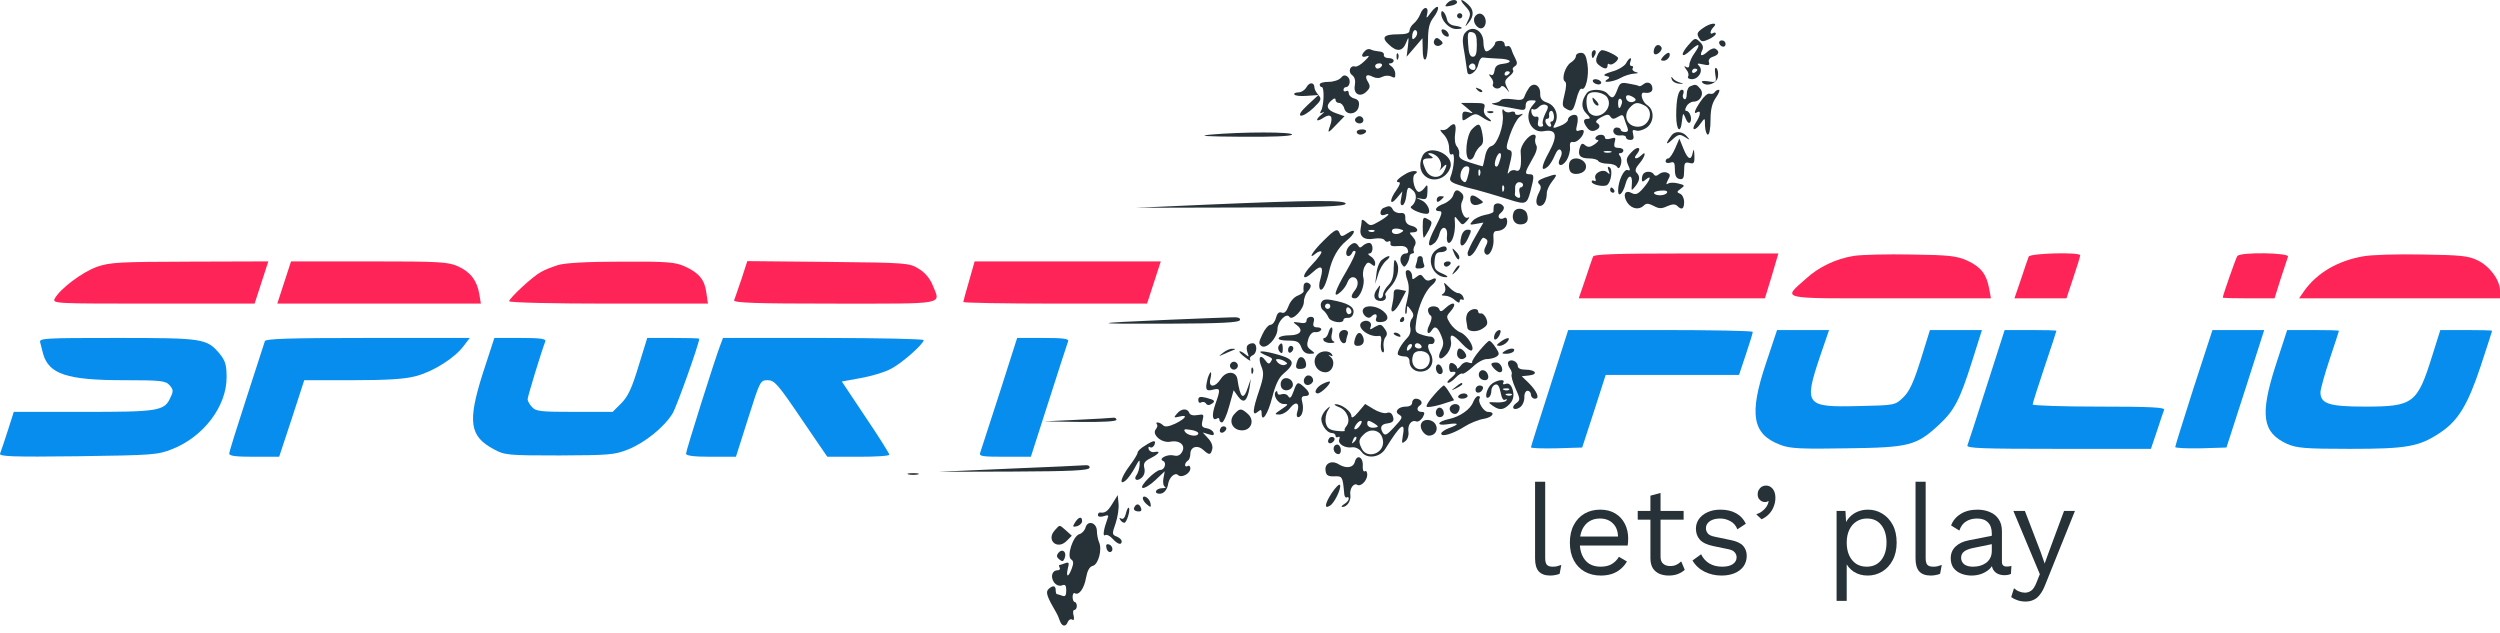 <svg width="150" height="38" viewBox="0 0 150 38" fill="none" xmlns="http://www.w3.org/2000/svg">
<path d="M86.805 0.221C86.662 0.395 86.71 0.411 87.026 0.348C87.248 0.316 87.422 0.221 87.422 0.142C87.422 -0.08 87.01 -0.032 86.805 0.221Z" fill="#263238"/>
<path d="M87.897 0.348C88.261 0.744 88.278 0.839 88.04 1.314C87.882 1.647 87.882 1.647 88.119 1.362C88.452 0.95 88.436 0.586 88.088 0.269C87.659 -0.127 87.517 -0.064 87.897 0.348Z" fill="#263238"/>
<path d="M85.87 0.728C85.585 1.124 85.553 1.14 85.632 0.823C85.743 0.363 85.394 0.363 85.22 0.839C85.141 1.045 84.967 1.298 84.824 1.409C84.682 1.52 84.571 1.726 84.571 1.837C84.571 1.995 84.365 2.059 83.874 2.059C83.018 2.059 82.86 2.249 83.335 2.676C83.81 3.136 84.159 3.088 84.365 2.566C84.523 2.17 84.539 2.185 84.476 2.772L84.396 3.405L84.872 2.851L85.347 2.296L85.363 2.977C85.363 3.389 85.426 3.627 85.521 3.564C85.616 3.516 85.68 3.009 85.68 2.471C85.68 1.694 85.759 1.377 86.012 1.045C86.187 0.823 86.313 0.554 86.282 0.443C86.25 0.348 86.06 0.474 85.87 0.728ZM84.903 2.265C84.777 2.391 84.729 2.375 84.729 2.201C84.729 2.059 84.777 1.9 84.84 1.837C84.903 1.773 84.983 1.805 85.014 1.9C85.062 2.011 84.998 2.17 84.903 2.265Z" fill="#263238"/>
<path d="M86.472 0.807C86.472 1.235 86.947 1.741 87.374 1.741C87.866 1.741 87.802 1.615 87.248 1.536C87.026 1.504 86.852 1.345 86.82 1.171C86.741 0.775 86.472 0.49 86.472 0.807Z" fill="#263238"/>
<path d="M87.422 0.95C87.422 1.029 87.501 1.108 87.581 1.108C87.676 1.108 87.739 1.029 87.739 0.95C87.739 0.855 87.676 0.792 87.581 0.792C87.501 0.792 87.422 0.855 87.422 0.95Z" fill="#263238"/>
<path d="M88.468 1.044C88.326 1.409 88.769 1.884 89.022 1.63C89.26 1.393 89.133 0.886 88.832 0.823C88.69 0.791 88.531 0.902 88.468 1.044Z" fill="#263238"/>
<path d="M102.188 1.679C101.807 1.948 101.776 2.027 101.982 2.344C102.077 2.503 102.188 2.518 102.52 2.36C102.758 2.249 102.948 2.107 102.948 2.027C102.948 1.948 102.885 1.932 102.79 1.98C102.568 2.122 102.584 1.853 102.821 1.615C103.107 1.33 102.631 1.362 102.188 1.679Z" fill="#263238"/>
<path d="M86.504 1.916C86.535 2.027 86.662 2.154 86.773 2.185C86.9 2.233 86.963 2.169 86.915 2.043C86.884 1.932 86.757 1.805 86.646 1.774C86.519 1.726 86.456 1.789 86.504 1.916Z" fill="#263238"/>
<path d="M87.897 1.979C87.77 2.122 87.739 2.438 87.802 2.803C87.865 3.135 87.929 3.579 87.96 3.801C87.993 4.023 88.024 4.26 88.04 4.324C88.088 4.656 88.61 4.308 88.689 3.88C88.752 3.595 88.879 3.421 88.99 3.452C89.102 3.468 89.513 3.5 89.894 3.516C90.654 3.532 90.844 3.753 90.162 3.833C89.846 3.864 89.704 3.975 89.671 4.244C89.64 4.466 89.545 4.561 89.434 4.482C89.323 4.419 89.323 4.482 89.45 4.641C89.576 4.783 89.624 4.957 89.576 5.052C89.529 5.132 89.593 5.227 89.719 5.29C89.846 5.338 89.989 5.306 90.052 5.211C90.1 5.116 90.242 5.163 90.385 5.338C90.591 5.591 90.591 5.591 90.416 5.243C90.258 4.91 90.273 4.815 90.559 4.577C90.749 4.435 90.844 4.26 90.781 4.213C90.733 4.149 90.764 4.038 90.891 3.975C91.034 3.88 91.05 3.769 90.939 3.547C90.844 3.373 90.733 3.12 90.686 2.961C90.638 2.803 90.527 2.724 90.432 2.771C90.353 2.819 90.273 2.771 90.273 2.644C90.273 2.533 90.147 2.438 90.004 2.454C89.846 2.454 89.719 2.502 89.719 2.549C89.719 2.755 89.275 3.151 89.149 3.072C89.07 3.025 89.006 2.787 89.006 2.549C89.006 1.821 88.325 1.456 87.897 1.979ZM88.61 2.692C88.61 3.215 88.547 3.405 88.373 3.405C88.198 3.405 88.119 3.199 88.088 2.644C88.04 1.979 88.072 1.884 88.325 1.931C88.547 1.979 88.61 2.137 88.61 2.692ZM88.531 4.038C88.531 4.181 88.436 4.229 88.293 4.181C88.166 4.118 88.103 4.023 88.15 3.943C88.278 3.722 88.531 3.785 88.531 4.038ZM90.591 4.34C90.591 4.387 90.527 4.466 90.432 4.514C90.353 4.561 90.273 4.53 90.273 4.45C90.273 4.355 90.353 4.276 90.432 4.276C90.527 4.276 90.591 4.308 90.591 4.34Z" fill="#263238"/>
<path d="M86.076 2.375C85.917 2.629 86.186 2.866 86.44 2.708C86.598 2.613 86.598 2.55 86.408 2.391C86.249 2.249 86.154 2.249 86.076 2.375Z" fill="#263238"/>
<path d="M101.284 2.724C100.793 3.294 100.888 3.532 101.411 3.041C101.934 2.549 102.076 2.613 101.696 3.151C101.506 3.405 101.363 3.738 101.363 3.88C101.363 4.039 101.284 4.086 101.173 4.023C101.031 3.928 101.031 3.975 101.173 4.165C101.3 4.308 101.347 4.498 101.284 4.593C101.236 4.672 101.332 4.752 101.506 4.752C101.918 4.752 102.219 4.245 101.949 3.959C101.791 3.801 101.838 3.785 102.187 3.864C102.52 3.944 102.599 3.912 102.536 3.738C102.488 3.595 102.583 3.468 102.773 3.405C103.138 3.294 103.201 3.088 102.932 2.93C102.852 2.866 102.646 2.93 102.488 3.072C102.124 3.405 101.949 3.389 102.124 3.041C102.219 2.85 102.187 2.692 101.981 2.502C101.712 2.248 101.68 2.264 101.284 2.724ZM101.839 4.181C101.839 4.229 101.775 4.308 101.68 4.355C101.601 4.403 101.522 4.371 101.522 4.292C101.522 4.197 101.601 4.118 101.68 4.118C101.775 4.118 101.839 4.149 101.839 4.181Z" fill="#263238"/>
<path d="M103.153 2.597C103.232 2.835 103.533 2.882 103.533 2.645C103.533 2.518 103.438 2.423 103.312 2.423C103.201 2.423 103.122 2.502 103.153 2.597Z" fill="#263238"/>
<path d="M99.257 2.914C99.209 3.041 99.209 3.184 99.257 3.231C99.399 3.374 99.795 2.994 99.684 2.835C99.558 2.629 99.352 2.661 99.257 2.914Z" fill="#263238"/>
<path d="M81.909 3.041C81.624 3.326 81.688 3.484 82.004 3.373C82.194 3.31 82.162 3.389 81.877 3.659C81.656 3.88 81.402 4.023 81.307 3.991C81.006 3.896 80.864 4.308 81.117 4.498C81.291 4.625 81.338 4.831 81.291 5.116C81.18 5.655 81.624 5.876 82.004 5.48C82.21 5.274 82.226 5.164 82.084 4.926C81.846 4.546 81.989 4.403 82.368 4.609C82.575 4.704 82.764 4.704 82.939 4.609C83.097 4.53 83.319 4.514 83.478 4.593C83.683 4.704 83.731 4.672 83.715 4.419C83.715 4.245 83.588 4.039 83.462 3.96C83.303 3.849 83.287 3.801 83.43 3.801C83.525 3.801 83.62 3.722 83.62 3.643C83.62 3.548 83.478 3.484 83.303 3.484C83.129 3.484 83.002 3.389 83.034 3.278C83.049 3.183 82.923 3.088 82.749 3.088C82.575 3.072 82.353 3.025 82.257 2.977C82.162 2.914 82.004 2.946 81.909 3.041ZM82.907 3.96C82.859 4.039 82.749 4.118 82.653 4.118C82.575 4.118 82.511 4.039 82.511 3.96C82.511 3.864 82.622 3.801 82.764 3.801C82.891 3.801 82.954 3.864 82.907 3.96Z" fill="#263238"/>
<path d="M95.502 3.247C95.502 3.374 95.534 3.485 95.566 3.485C95.597 3.485 95.66 3.374 95.724 3.247C95.772 3.121 95.74 3.01 95.66 3.01C95.566 3.01 95.502 3.121 95.502 3.247Z" fill="#263238"/>
<path d="M95.835 3.357C95.724 3.627 95.755 3.769 95.945 3.912C96.263 4.165 96.453 4.165 96.453 3.928C96.453 3.833 96.5 3.801 96.564 3.848C96.674 3.959 97.086 3.674 97.086 3.484C97.086 3.373 96.373 3.009 96.12 3.009C96.04 3.009 95.898 3.167 95.835 3.357Z" fill="#263238"/>
<path d="M83.794 3.421C83.794 3.595 83.842 3.643 83.889 3.516C83.937 3.405 83.921 3.263 83.874 3.215C83.826 3.152 83.778 3.247 83.794 3.421Z" fill="#263238"/>
<path d="M94.551 3.374C94.551 3.485 94.424 3.643 94.25 3.754C93.918 3.96 93.664 4.752 93.901 4.895C93.996 4.958 93.981 5.228 93.87 5.671C93.728 6.241 93.728 6.384 93.918 6.495C94.314 6.748 94.392 6.685 94.583 5.956C94.678 5.56 94.82 5.275 94.9 5.323C95.138 5.465 95.359 4.546 95.248 3.849C95.169 3.326 95.074 3.168 94.852 3.168C94.678 3.168 94.551 3.263 94.551 3.374Z" fill="#263238"/>
<path d="M99.779 3.405C99.621 3.595 99.621 3.643 99.827 3.643C99.954 3.643 100.096 3.532 100.16 3.405C100.207 3.279 100.191 3.168 100.112 3.168C100.033 3.168 99.89 3.279 99.779 3.405Z" fill="#263238"/>
<path d="M97.561 3.801C97.466 3.959 97.102 4.197 96.722 4.292C96.262 4.435 96.151 4.514 96.357 4.561C96.595 4.609 96.611 4.656 96.437 4.767C96.041 5.005 96.801 4.926 97.245 4.672C97.466 4.545 97.815 4.435 98.037 4.419C98.306 4.403 98.354 4.371 98.148 4.324C98.005 4.292 97.91 4.181 97.957 4.102C98.021 4.023 97.989 3.959 97.894 3.959C97.799 3.959 97.767 3.848 97.815 3.722C97.957 3.373 97.752 3.436 97.561 3.801Z" fill="#263238"/>
<path d="M102.916 4.451C102.996 4.942 102.98 4.958 102.489 4.879C102.188 4.831 102.045 4.863 102.14 4.958C102.409 5.227 103.027 5.005 103.075 4.609C103.106 4.403 103.075 4.182 102.996 4.102C102.9 4.007 102.869 4.15 102.916 4.451Z" fill="#263238"/>
<path d="M80.451 4.673C80.341 4.8 80.008 4.911 79.722 4.911C79.421 4.911 79.184 4.974 79.184 5.069C79.184 5.148 79.231 5.227 79.311 5.227C79.469 5.227 79.438 6.368 79.263 6.637C79.168 6.796 79.2 6.827 79.359 6.748C79.485 6.685 79.454 6.732 79.311 6.859C78.883 7.192 78.963 7.366 79.406 7.065C79.85 6.78 80.008 6.986 79.802 7.556C79.627 8.031 79.675 8.016 80.214 7.445L80.673 6.97L80.166 6.796C79.612 6.606 79.516 6.336 79.897 6.019C80.055 5.877 80.135 5.877 80.135 6.004C80.135 6.099 80.23 6.178 80.356 6.178C80.468 6.178 80.61 6.321 80.657 6.511C80.784 6.97 81.466 6.859 81.528 6.368C81.576 6.099 81.497 5.972 81.26 5.909C81.07 5.861 80.927 5.718 80.927 5.592C80.927 5.465 80.864 5.418 80.769 5.465C80.689 5.513 80.61 5.481 80.61 5.402C80.61 5.307 80.673 5.227 80.752 5.227C80.99 5.227 81.07 4.784 80.864 4.61C80.705 4.483 80.594 4.499 80.451 4.673Z" fill="#263238"/>
<path d="M100.303 4.752C100.334 4.879 100.524 5.005 100.746 5.021C101.047 5.037 101.063 5.037 100.81 4.958C100.635 4.91 100.429 4.799 100.366 4.689C100.271 4.578 100.255 4.594 100.303 4.752Z" fill="#263238"/>
<path d="M95.581 4.91C95.629 4.989 95.787 5.068 95.914 5.068C96.04 5.068 96.104 4.989 96.056 4.91C96.009 4.815 95.85 4.752 95.724 4.752C95.597 4.752 95.534 4.815 95.581 4.91Z" fill="#263238"/>
<path d="M78.392 5.227C78.297 5.401 78.075 5.544 77.901 5.544C77.727 5.544 77.615 5.607 77.663 5.671C77.71 5.75 78.043 5.782 78.424 5.75L79.105 5.702L78.471 6.289C78.059 6.669 77.916 6.891 78.043 6.938C78.17 6.97 78.503 6.764 78.804 6.479C79.279 6.019 79.311 5.94 79.105 5.702C78.978 5.56 78.867 5.354 78.867 5.259C78.867 4.926 78.566 4.91 78.392 5.227Z" fill="#263238"/>
<path d="M97.038 5.386C96.832 5.924 96.737 5.956 96.453 5.623C96.215 5.338 95.439 5.306 95.216 5.576C94.868 6.035 94.853 6.479 95.169 6.796C95.422 7.049 95.454 7.128 95.264 7.128C94.979 7.128 94.963 7.302 95.233 7.667C95.359 7.841 95.534 7.905 95.708 7.825C96.009 7.714 96.056 7.508 95.803 7.366C95.708 7.302 95.819 7.16 96.072 7.033C96.421 6.843 96.531 6.843 96.626 7.001C96.737 7.16 96.832 7.16 97.07 7.017C97.324 6.859 97.387 6.875 97.451 7.097C97.498 7.239 97.577 7.493 97.641 7.635C97.72 7.841 97.672 7.92 97.498 7.92C97.356 7.92 97.245 7.857 97.245 7.794C97.245 7.714 97.133 7.651 97.007 7.651C96.865 7.651 96.785 7.762 96.801 7.905C96.849 8.063 96.991 8.142 97.213 8.126C97.403 8.095 97.561 8.158 97.561 8.237C97.561 8.332 97.672 8.396 97.815 8.396C98.005 8.396 98.052 8.301 97.989 8.063C97.926 7.809 97.957 7.762 98.147 7.825C98.29 7.889 98.559 7.809 98.766 7.683C99.257 7.366 99.288 6.59 98.829 6.304C98.528 6.114 98.37 5.528 98.638 5.56C98.956 5.607 99.145 5.528 99.145 5.322C99.145 4.989 98.861 4.847 98.607 5.053C98.496 5.148 98.37 5.195 98.338 5.164C98.306 5.132 98.037 5.069 97.751 5.021C97.26 4.926 97.197 4.958 97.038 5.386ZM96.453 5.877C96.817 6.526 95.898 7.302 95.375 6.78C95.169 6.574 95.121 5.829 95.296 5.655C95.534 5.401 96.294 5.56 96.453 5.877ZM98.021 5.845C98.163 5.94 98.18 6.019 98.052 6.083C97.847 6.209 97.561 6.067 97.561 5.845C97.561 5.671 97.736 5.671 98.021 5.845ZM97.292 6.257C97.181 6.59 97.086 6.558 97.086 6.162C97.086 5.988 97.15 5.877 97.245 5.94C97.324 5.988 97.356 6.13 97.292 6.257ZM98.686 6.336C99.272 6.653 98.972 7.604 98.275 7.604C97.609 7.604 97.34 6.906 97.815 6.431C98.1 6.13 98.258 6.114 98.686 6.336Z" fill="#263238"/>
<path d="M95.597 6.099C95.66 6.226 95.772 6.336 95.85 6.336C95.945 6.336 95.93 6.241 95.819 6.099C95.708 5.972 95.597 5.861 95.566 5.861C95.534 5.861 95.549 5.972 95.597 6.099Z" fill="#263238"/>
<path d="M91.748 5.258C91.668 5.369 91.541 5.591 91.478 5.765C91.399 6.003 91.272 6.035 90.749 5.955C90.401 5.908 90.1 5.924 90.037 6.019C89.989 6.098 89.783 6.177 89.593 6.193C89.403 6.209 89.561 6.272 89.957 6.352C90.353 6.415 90.861 6.51 91.114 6.558C91.463 6.637 91.541 6.589 91.541 6.336C91.541 6.114 91.653 6.019 91.89 6.019C92.207 6.019 92.207 6.035 91.969 6.304C91.383 6.954 91.843 8.015 92.619 7.872C93.379 7.73 93.49 8.11 92.951 9.108C92.46 9.995 92.428 10.36 92.873 9.995C92.983 9.9 93.174 9.599 93.284 9.33C93.411 9.029 93.537 8.902 93.632 8.997C93.728 9.092 93.728 9.267 93.617 9.473C93.364 9.948 93.696 10.075 93.997 9.615C94.124 9.409 94.219 9.061 94.203 8.855C94.171 8.585 94.219 8.49 94.393 8.522C94.615 8.57 95.027 8.158 95.027 7.872C95.027 7.793 94.916 7.777 94.773 7.825C94.567 7.904 94.535 7.841 94.615 7.524C94.678 7.302 94.678 7.049 94.631 6.969C94.52 6.779 94.076 6.954 94.076 7.191C94.076 7.286 93.871 7.461 93.601 7.556C93.157 7.73 93.141 7.714 93.3 7.413C93.553 6.938 93.332 6.336 92.841 6.161C92.508 6.051 92.397 5.908 92.413 5.591C92.413 5.116 92.017 4.91 91.748 5.258ZM92.714 6.827C92.587 7.08 92.523 7.365 92.572 7.445C92.619 7.54 92.572 7.603 92.445 7.603C92.286 7.603 92.239 7.492 92.286 7.286C92.35 7.064 92.302 6.969 92.159 7.001C92.049 7.033 91.921 6.922 91.89 6.748C91.859 6.589 91.89 6.494 91.985 6.558C92.064 6.605 92.222 6.542 92.334 6.415C92.428 6.304 92.619 6.241 92.73 6.288C92.92 6.352 92.92 6.431 92.714 6.827ZM93.237 6.969C93.252 7.144 93.189 7.286 93.11 7.286C93.015 7.286 92.999 7.35 93.046 7.445C93.094 7.524 93.078 7.603 92.999 7.603C92.904 7.603 92.809 7.492 92.746 7.365C92.698 7.239 92.73 7.128 92.809 7.128C92.904 7.128 92.951 7.08 92.951 7.001C92.92 6.779 92.968 6.653 93.094 6.653C93.157 6.653 93.221 6.795 93.237 6.969Z" fill="#263238"/>
<path d="M101.411 5.18C101.3 5.211 101.205 5.433 101.205 5.639C101.205 5.861 101.142 6.004 101.047 5.94C100.968 5.893 100.936 5.75 100.999 5.623C101.047 5.497 101.015 5.386 100.92 5.386C100.698 5.386 100.572 5.956 100.572 6.922C100.572 7.841 100.841 8.079 100.92 7.239C100.983 6.748 100.983 6.732 101.142 7.113C101.237 7.35 101.348 7.429 101.411 7.334C101.554 7.113 101.38 6.653 101.174 6.653C101.094 6.653 101.094 6.542 101.189 6.384C101.269 6.225 101.459 6.099 101.617 6.099C102.029 6.099 102.267 5.623 102.013 5.322C101.791 5.053 101.728 5.037 101.411 5.18Z" fill="#263238"/>
<path d="M88.642 5.401C88.753 5.512 88.879 5.56 88.927 5.512C88.975 5.465 88.895 5.37 88.737 5.322C88.516 5.228 88.499 5.243 88.642 5.401Z" fill="#263238"/>
<path d="M102.869 5.544C102.822 5.623 102.695 5.655 102.584 5.623C102.473 5.576 102.235 5.782 102.045 6.067C101.665 6.621 101.586 6.891 101.839 6.732C102.077 6.59 102.03 6.938 101.744 7.366C101.427 7.857 101.713 7.889 102.045 7.398C102.299 7.049 102.299 7.049 102.299 7.556C102.315 7.841 102.394 8.079 102.473 8.079C102.568 8.079 102.632 7.683 102.632 7.192C102.632 6.558 102.727 6.178 102.964 5.845C103.138 5.592 103.218 5.386 103.123 5.386C103.043 5.386 102.933 5.449 102.869 5.544Z" fill="#263238"/>
<path d="M88.056 6.51C88.436 6.827 88.436 6.827 88.103 6.732C87.802 6.653 87.739 6.701 87.739 6.97C87.739 7.287 87.755 7.287 88.135 7.033C88.499 6.796 88.563 6.796 88.927 7.033C89.403 7.35 89.672 7.366 89.26 7.049C89.07 6.906 88.99 6.701 89.054 6.495C89.133 6.209 89.07 6.178 88.404 6.178H87.66L88.056 6.51Z" fill="#263238"/>
<path d="M90.162 6.874C90.257 7.492 89.846 8.664 89.497 8.759C89.307 8.807 89.165 9.045 89.101 9.409C89.038 9.726 88.975 9.979 88.959 9.979C88.942 9.979 88.61 9.884 88.214 9.758C87.691 9.599 87.517 9.472 87.549 9.266C87.581 9.124 87.517 8.902 87.406 8.775C87.295 8.649 87.263 8.316 87.311 7.999C87.406 7.413 87.263 7.302 86.915 7.65C86.804 7.777 86.614 7.841 86.487 7.793C86.376 7.761 86.424 7.872 86.614 8.062C86.804 8.252 86.947 8.601 86.947 8.886C86.947 9.203 87.01 9.33 87.136 9.251C87.311 9.14 87.248 10.09 87.026 10.629C86.947 10.835 87.058 10.946 87.501 11.088C87.818 11.199 88.166 11.294 88.261 11.31C88.499 11.358 89.656 11.69 90.558 11.976C91.541 12.292 91.62 12.261 91.826 11.484C92.064 10.566 92.064 10.455 91.778 10.455C91.462 10.455 91.478 10.36 91.921 9.583C92.174 9.171 92.269 8.854 92.174 8.712C92.111 8.601 92.079 8.411 92.127 8.284C92.174 8.173 92.127 8.078 92.016 8.078C91.715 8.078 91.208 8.744 91.24 9.108C91.303 10.011 91.224 10.328 90.954 10.233C90.812 10.169 90.638 10.217 90.558 10.328C90.463 10.47 90.432 10.439 90.496 10.217C90.764 9.156 90.764 9.06 90.543 8.997C90.353 8.95 90.353 8.823 90.591 8.11C90.749 7.65 91.002 7.159 91.16 7.033C91.43 6.811 91.43 6.795 91.192 6.874C91.034 6.922 90.907 6.89 90.907 6.795C90.907 6.7 90.796 6.668 90.638 6.716C90.496 6.779 90.321 6.732 90.242 6.621C90.147 6.478 90.115 6.573 90.162 6.874ZM90.02 9.536C89.894 9.963 89.83 10.059 89.719 9.963C89.608 9.837 89.83 9.187 89.989 9.187C90.067 9.187 90.084 9.346 90.02 9.536ZM88.119 10.407C87.977 10.977 87.929 11.025 87.723 10.819C87.501 10.597 87.691 9.979 87.992 9.979C88.166 9.979 88.198 10.09 88.119 10.407ZM88.8 10.486C88.752 10.613 88.705 10.566 88.705 10.391C88.689 10.217 88.737 10.122 88.784 10.185C88.832 10.233 88.847 10.375 88.8 10.486ZM91.382 11.088C91.382 11.168 91.319 11.247 91.24 11.247C91.16 11.247 91.129 11.405 91.177 11.579C91.24 11.817 91.208 11.896 91.082 11.865C90.971 11.817 90.891 11.738 90.891 11.675C90.907 11.611 90.907 11.421 90.907 11.247C90.907 11.072 91.018 10.93 91.145 10.93C91.272 10.93 91.382 10.993 91.382 11.088ZM90.226 11.437C90.178 11.564 90.131 11.516 90.131 11.342C90.115 11.168 90.162 11.072 90.21 11.136C90.257 11.183 90.273 11.326 90.226 11.437Z" fill="#263238"/>
<path d="M89.292 6.764C89.403 6.811 89.545 6.795 89.593 6.748C89.656 6.701 89.561 6.653 89.387 6.669C89.213 6.669 89.165 6.716 89.292 6.764Z" fill="#263238"/>
<path d="M81.323 7.112C81.212 7.302 81.513 7.492 81.719 7.366C81.893 7.255 81.782 6.97 81.561 6.97C81.481 6.97 81.386 7.033 81.323 7.112Z" fill="#263238"/>
<path d="M88.326 7.746C87.977 8.094 87.85 9.457 88.151 9.568C88.262 9.615 88.404 9.504 88.468 9.298C88.531 9.108 88.69 8.871 88.817 8.776C88.991 8.649 89.022 8.459 88.944 8.031C88.817 7.381 88.737 7.334 88.326 7.746Z" fill="#263238"/>
<path d="M81.402 7.921C81.402 8 81.497 8.079 81.624 8.079C81.751 8.079 81.909 8 81.957 7.921C82.004 7.826 81.909 7.763 81.735 7.763C81.544 7.763 81.402 7.826 81.402 7.921Z" fill="#263238"/>
<path d="M72.609 8.079C71.817 8.158 72.372 8.189 74.463 8.205C76.3 8.221 77.457 8.174 77.52 8.079C77.632 7.905 74.495 7.905 72.609 8.079Z" fill="#263238"/>
<path d="M100.302 8.111C99.922 8.617 99.922 8.76 100.318 8.396C100.698 8.047 100.778 8.032 101.094 8.222C101.411 8.427 101.427 8.427 101.221 8.19C100.968 7.873 100.508 7.842 100.302 8.111Z" fill="#263238"/>
<path d="M95.74 8.238C95.692 8.317 95.74 8.396 95.851 8.396C95.961 8.396 95.882 8.507 95.692 8.649C95.423 8.839 95.28 8.855 95.106 8.713C94.948 8.57 94.868 8.602 94.789 8.855C94.647 9.315 94.805 9.505 95.344 9.505C95.597 9.505 95.851 9.568 95.898 9.663C95.946 9.742 96.199 9.822 96.453 9.822C96.706 9.822 96.96 9.901 97.023 10.012C97.102 10.139 97.181 10.107 97.245 9.885C97.308 9.727 97.292 9.489 97.213 9.378C97.102 9.251 97.102 9.188 97.229 9.188C97.324 9.188 97.403 9.109 97.403 9.03C97.403 8.935 97.261 8.871 97.102 8.871C96.865 8.871 96.817 8.792 96.88 8.539C96.96 8.253 96.928 8.222 96.627 8.317C96.437 8.38 96.294 8.348 96.294 8.253C96.294 8.032 95.866 8.032 95.74 8.238ZM96.659 9.14C96.548 9.172 96.358 9.172 96.263 9.14C96.152 9.093 96.231 9.061 96.453 9.061C96.674 9.061 96.754 9.093 96.659 9.14Z" fill="#263238"/>
<path d="M100.509 8.903C100.366 9.235 100.176 9.505 100.097 9.505C100.002 9.505 99.938 9.584 99.938 9.679C99.938 9.774 100.065 9.806 100.223 9.758C100.445 9.679 100.493 9.758 100.493 10.17C100.493 10.534 100.572 10.709 100.778 10.74C100.984 10.788 101.047 10.677 101.047 10.249C101.047 9.774 101.095 9.711 101.364 9.774C101.633 9.853 101.681 9.79 101.665 9.33C101.649 8.95 101.618 8.903 101.57 9.14C101.475 9.663 101.269 9.584 101 8.903L100.762 8.316L100.509 8.903Z" fill="#263238"/>
<path d="M97.894 9.125C97.578 9.457 97.546 9.568 97.688 9.901C97.831 10.202 97.815 10.265 97.656 10.202C97.434 10.123 97.086 10.867 97.086 11.438C97.086 11.881 97.371 11.628 97.53 11.042C97.688 10.44 97.974 10.455 97.91 11.057C97.879 11.469 97.879 11.469 98.116 11.184C98.401 10.82 98.417 10.582 98.195 10.36C98.085 10.249 98.132 10.075 98.353 9.822C98.702 9.426 98.813 8.982 98.481 9.315C98.211 9.584 97.957 9.552 98.195 9.267C98.543 8.855 98.275 8.713 97.894 9.125Z" fill="#263238"/>
<path d="M85.362 9.33C85.141 9.774 85.172 10.233 85.457 10.518C85.948 11.009 86.804 10.74 87.026 10.027C87.248 9.251 85.743 8.617 85.362 9.33ZM86.249 9.409C86.487 9.663 86.534 9.996 86.361 10.233C86.281 10.312 86.361 10.249 86.519 10.091C86.82 9.742 86.868 9.853 86.629 10.312C86.392 10.756 85.775 10.693 85.552 10.217C85.283 9.631 85.315 9.504 85.727 9.504C86.012 9.504 86.028 9.473 85.838 9.346C85.663 9.235 85.647 9.188 85.806 9.188C85.917 9.188 86.123 9.283 86.249 9.409Z" fill="#263238"/>
<path d="M94.171 9.743C94.124 9.87 94.124 10.091 94.187 10.234C94.314 10.582 95.09 10.456 95.153 10.075C95.264 9.569 94.361 9.268 94.171 9.743Z" fill="#263238"/>
<path d="M96.516 10.234C96.611 10.471 96.595 10.487 96.436 10.345C96.183 10.091 95.597 10.392 95.724 10.709C95.772 10.852 95.74 10.899 95.66 10.852C95.566 10.804 95.502 10.82 95.502 10.899C95.502 11.089 96.215 11.232 96.421 11.105C96.659 10.947 96.785 10.17 96.579 10.044C96.453 9.964 96.436 10.012 96.516 10.234Z" fill="#263238"/>
<path d="M84.444 10.375C83.921 10.661 83.651 10.93 83.921 10.93C84.047 10.93 84 11.088 83.794 11.389C83.35 11.991 83.367 12.403 83.81 11.88L84.142 11.484L84.064 11.928C84 12.213 84.047 12.34 84.159 12.308C84.254 12.277 84.349 12.023 84.38 11.754C84.444 11.183 84.491 11.152 84.824 11.469C85.046 11.706 84.966 12.181 84.665 12.387C84.507 12.498 85.204 12.831 85.6 12.831C85.917 12.831 85.695 12.197 85.299 12.023L84.966 11.865L85.299 11.928C85.585 11.991 85.632 11.912 85.647 11.5C85.663 11.057 85.647 11.025 85.442 11.31C85.315 11.469 85.156 11.548 85.078 11.5C84.824 11.342 84.697 10.581 84.887 10.455C85.22 10.249 84.824 10.185 84.444 10.375Z" fill="#263238"/>
<path d="M98.623 10.408C98.559 10.455 98.512 10.613 98.512 10.74C98.512 10.93 98.559 10.93 98.749 10.772C99.13 10.455 99.019 10.803 98.591 11.295C98.275 11.659 98.147 11.707 97.894 11.58C97.483 11.358 97.34 11.722 97.656 12.182C97.926 12.546 98.353 12.61 98.639 12.324C98.781 12.182 98.908 12.198 99.225 12.356C99.542 12.53 99.7 12.53 100.033 12.372C100.334 12.245 100.508 12.229 100.635 12.356C100.905 12.625 101.047 12.546 101.047 12.118C101.047 11.897 100.936 11.675 100.809 11.627C100.588 11.532 100.603 11.501 100.841 11.326C101.11 11.136 101.095 11.104 100.699 11.009C100.461 10.946 100.192 10.946 100.097 11.009C99.954 11.104 99.954 11.041 100.081 10.788C100.239 10.518 100.223 10.439 100.017 10.36C99.891 10.297 99.668 10.344 99.558 10.439C99.399 10.566 99.304 10.582 99.225 10.455C99.114 10.281 98.781 10.249 98.623 10.408ZM100.017 11.564C99.906 11.754 99.352 11.77 99.241 11.596C99.209 11.532 99.383 11.453 99.637 11.437C99.938 11.405 100.081 11.469 100.017 11.564Z" fill="#263238"/>
<path d="M92.681 10.661C92.302 10.804 92.207 10.899 92.349 11.041C92.475 11.168 92.475 11.295 92.349 11.533C92.112 11.976 92.127 12.356 92.397 12.356C92.634 12.356 92.808 12.024 92.808 11.58C92.808 11.422 92.951 11.105 93.141 10.867C93.505 10.408 93.442 10.392 92.681 10.661Z" fill="#263238"/>
<path d="M96.611 11.406C96.611 11.485 96.69 11.564 96.785 11.564C96.865 11.564 96.896 11.485 96.849 11.406C96.801 11.311 96.722 11.248 96.674 11.248C96.642 11.248 96.611 11.311 96.611 11.406Z" fill="#263238"/>
<path d="M87.184 11.738C87.121 11.912 86.868 12.134 86.614 12.229C86.123 12.404 85.996 12.673 86.392 12.673C86.567 12.673 86.504 12.895 86.123 13.623C85.632 14.558 85.616 14.954 86.059 14.59C86.186 14.495 86.329 14.226 86.376 14.004C86.519 13.481 86.883 13.608 86.82 14.146C86.788 14.384 86.836 14.574 86.931 14.574C87.137 14.574 87.327 13.956 87.296 13.386C87.263 12.926 87.263 12.926 87.501 13.227C87.739 13.528 87.755 13.528 88.024 13.243C88.166 13.069 88.198 12.99 88.088 13.053C87.818 13.211 87.533 12.419 87.739 12.055C87.834 11.865 87.818 11.707 87.707 11.596C87.438 11.326 87.296 11.358 87.184 11.738Z" fill="#263238"/>
<path d="M86.203 11.992C86.203 12.135 86.266 12.15 86.424 12.024C86.535 11.929 86.63 11.834 86.63 11.802C86.63 11.786 86.535 11.771 86.424 11.771C86.297 11.771 86.203 11.866 86.203 11.992Z" fill="#263238"/>
<path d="M88.215 11.944C88.215 12.261 88.436 12.388 88.784 12.245C89.038 12.15 89.038 12.134 88.753 11.928C88.388 11.659 88.215 11.659 88.215 11.944Z" fill="#263238"/>
<path d="M72.451 12.277L68.174 12.467L74.415 12.451C79.263 12.435 80.673 12.388 80.737 12.229C80.816 11.992 78.725 12.008 72.451 12.277Z" fill="#263238"/>
<path d="M89.624 12.387C89.608 12.498 89.608 12.641 89.608 12.688C89.624 12.752 89.386 12.847 89.102 12.894C88.8 12.958 88.468 13.116 88.356 13.259C88.15 13.48 88.183 13.512 88.562 13.433L89.006 13.354L88.531 14.178C88.261 14.637 88.055 15.096 88.055 15.191C88.055 15.54 88.373 15.35 88.626 14.843C88.959 14.193 88.959 14.209 89.149 14.336C89.275 14.399 89.275 14.526 89.149 14.764C89.038 14.97 89.022 15.128 89.133 15.239C89.355 15.461 89.671 14.827 89.608 14.289C89.576 13.988 89.64 13.861 89.799 13.861C90.178 13.845 90.432 13.623 90.432 13.29C90.432 13.116 90.368 13.021 90.273 13.069C89.972 13.259 89.766 12.973 90.052 12.768C90.195 12.657 90.273 12.482 90.21 12.387C90.052 12.134 89.64 12.15 89.624 12.387Z" fill="#263238"/>
<path d="M83.034 12.467C82.923 12.499 82.828 12.641 82.828 12.768C82.828 12.895 82.923 12.942 83.066 12.895C83.493 12.721 83.319 12.958 82.764 13.275C82.273 13.56 82.21 13.576 81.972 13.338C81.83 13.196 81.719 13.148 81.703 13.227C81.703 13.323 81.671 13.528 81.64 13.703C81.544 14.194 81.862 14.432 82.432 14.321C82.749 14.273 82.987 14.305 83.066 14.4C83.113 14.495 83.24 14.543 83.319 14.479C83.398 14.432 83.446 14.479 83.43 14.606C83.398 14.748 83.525 14.796 83.874 14.764C84.206 14.733 84.397 14.796 84.46 14.97C84.523 15.113 84.475 15.208 84.349 15.208C84.064 15.208 83.921 15.572 84.111 15.857C84.238 16.047 84.269 16.047 84.412 15.842C84.492 15.715 84.57 15.509 84.57 15.398C84.57 15.303 84.65 15.208 84.745 15.208C84.824 15.208 84.871 15.145 84.824 15.081C84.793 15.018 84.808 14.859 84.888 14.733C84.983 14.574 84.935 14.4 84.776 14.226C84.539 13.956 84.539 13.941 84.776 13.941C85.172 13.941 85.094 13.639 84.681 13.544C84.428 13.481 84.317 13.338 84.317 13.101C84.333 12.847 84.254 12.752 84.016 12.784C83.842 12.8 83.636 12.705 83.573 12.578C83.446 12.34 83.35 12.325 83.034 12.467ZM84.032 13.972C83.747 14.131 83.414 14.004 83.541 13.782C83.588 13.719 83.778 13.687 83.953 13.735C84.254 13.814 84.254 13.845 84.032 13.972ZM82.463 13.877C82.416 13.925 82.273 13.941 82.162 13.893C82.036 13.845 82.084 13.798 82.257 13.798C82.432 13.782 82.527 13.83 82.463 13.877Z" fill="#263238"/>
<path d="M90.812 12.753C90.67 13.117 90.86 13.465 91.209 13.465C91.605 13.465 91.747 13.244 91.621 12.832C91.51 12.468 90.939 12.404 90.812 12.753Z" fill="#263238"/>
<path d="M85.363 13.624C85.363 13.972 85.395 14.257 85.426 14.257C85.474 14.257 85.6 14.036 85.743 13.782C85.949 13.338 85.949 13.291 85.664 13.148C85.395 12.99 85.363 13.037 85.363 13.624Z" fill="#263238"/>
<path d="M79.39 14.463C78.74 15.097 78.439 15.635 78.947 15.208C79.089 15.097 79.231 15.049 79.279 15.097C79.343 15.144 79.089 15.493 78.725 15.873C78.043 16.57 78.107 16.95 78.804 16.301C79.279 15.857 79.438 16 79.231 16.713C79.041 17.299 79.231 17.631 79.469 17.156C79.549 16.998 79.675 16.618 79.739 16.317C79.913 15.509 80.278 14.859 80.784 14.447C81.338 14.004 81.402 13.639 80.864 13.988C80.531 14.21 80.468 14.21 80.388 14.019C80.261 13.671 80.119 13.734 79.39 14.463Z" fill="#263238"/>
<path d="M87.676 14.194C87.501 14.843 87.787 14.922 88.072 14.321C88.309 13.814 88.309 13.782 88.056 13.782C87.882 13.782 87.739 13.941 87.676 14.194Z" fill="#263238"/>
<path d="M80.959 14.764C80.737 14.986 80.705 15.366 80.91 15.366C80.99 15.366 81.085 15.271 81.132 15.16C81.164 15.065 81.26 15.018 81.323 15.081C81.386 15.129 81.132 15.667 80.784 16.269C80.071 17.473 79.928 17.98 80.451 17.505C80.626 17.347 80.8 17.093 80.847 16.935C80.91 16.761 81.037 16.634 81.164 16.634C81.481 16.634 81.561 17.046 81.323 17.378C81.037 17.743 81.022 17.901 81.307 17.901C81.592 17.901 81.924 17.061 81.798 16.65C81.751 16.475 81.782 16.174 81.877 16C82.019 15.731 82.099 15.699 82.289 15.857C82.463 16 82.511 15.984 82.511 15.794C82.511 15.652 82.384 15.461 82.242 15.382C82.083 15.287 82.052 15.208 82.162 15.208C82.416 15.208 82.416 14.574 82.147 14.574C82.035 14.574 81.862 14.653 81.766 14.748C81.639 14.875 81.561 14.875 81.497 14.748C81.355 14.527 81.196 14.527 80.959 14.764Z" fill="#263238"/>
<path d="M86.186 14.986C85.505 15.461 85.933 16.65 86.788 16.634C86.915 16.618 86.805 16.523 86.535 16.412C86.091 16.222 86.044 16.111 86.076 15.652C86.107 15.24 86.186 15.129 86.456 15.129C86.63 15.129 86.788 15.05 86.805 14.97C86.82 14.717 86.567 14.717 86.186 14.986Z" fill="#263238"/>
<path d="M87.279 15.271C87.391 15.509 87.517 15.636 87.549 15.525C87.597 15.414 87.501 15.224 87.343 15.081C87.105 14.828 87.09 14.844 87.279 15.271Z" fill="#263238"/>
<path d="M82.939 15.572C82.781 15.667 82.622 16.047 82.59 16.396L82.511 17.03L82.686 16.475C82.764 16.174 82.987 15.794 83.177 15.636C83.54 15.335 83.35 15.255 82.939 15.572Z" fill="#263238"/>
<path d="M85.046 15.509C85.046 15.588 84.999 15.762 84.951 15.905C84.888 16.079 84.951 16.126 85.189 16.11C85.41 16.095 85.505 16.015 85.442 15.873C85.394 15.762 85.362 15.588 85.362 15.509C85.362 15.43 85.299 15.366 85.204 15.366C85.125 15.366 85.046 15.43 85.046 15.509Z" fill="#263238"/>
<path d="M83.62 16.111C83.62 16.57 83.525 16.887 83.303 17.109C83.129 17.283 82.987 17.537 82.987 17.663C82.987 17.79 82.907 17.901 82.812 17.901C82.701 17.901 82.669 17.742 82.749 17.457C82.844 17.061 82.828 17.045 82.622 17.346C82.337 17.727 82.448 18.059 82.844 18.059C83.113 18.059 83.224 17.885 83.113 17.679C83.082 17.632 83.224 17.442 83.414 17.235C83.842 16.776 84.016 16.111 83.794 15.73C83.668 15.493 83.636 15.572 83.62 16.111Z" fill="#263238"/>
<path d="M95.581 15.398C95.534 15.509 95.328 16.127 95.121 16.745L94.725 17.901H100.318H105.894L106.306 16.555L106.702 15.208H101.173C96.896 15.208 95.629 15.255 95.581 15.398Z" fill="#FF2457"/>
<path d="M111.249 15.35C110.156 15.524 109.126 16.015 108.35 16.728C106.956 17.98 106.608 17.901 113.42 17.901H119.456L119.345 17.299C119.186 16.443 118.854 16.015 118.03 15.635C117.38 15.35 116.937 15.303 114.671 15.271C113.229 15.239 111.693 15.287 111.249 15.35Z" fill="#FF2457"/>
<path d="M121.721 15.398C121.674 15.509 121.468 16.127 121.262 16.744L120.866 17.901H122.434H123.987L124.398 16.665C124.62 16 124.811 15.398 124.811 15.319C124.811 15.113 121.801 15.192 121.721 15.398Z" fill="#FF2457"/>
<path d="M134.237 15.366C134.142 15.508 133.365 17.742 133.365 17.853C133.365 17.885 134.063 17.901 134.918 17.901H136.471L136.835 16.744C137.041 16.126 137.247 15.508 137.279 15.398C137.374 15.16 134.395 15.112 134.237 15.366Z" fill="#FF2457"/>
<path d="M141.777 15.382C140.257 15.652 139.037 16.365 138.26 17.442L137.944 17.901H143.964H150V17.442C150 16.808 149.382 15.969 148.654 15.62C148.115 15.351 147.624 15.303 145.327 15.271C143.853 15.24 142.253 15.287 141.777 15.382Z" fill="#FF2457"/>
<path d="M5.802 16.015C4.931 16.332 3.616 17.314 3.283 17.916C3.14 18.217 3.283 18.217 9.208 18.217H15.276L15.688 16.95L16.099 15.683L11.41 15.698C7.149 15.714 6.626 15.73 5.802 16.015Z" fill="#FF2457"/>
<path d="M17.05 16.95L16.638 18.217H22.738H28.853L28.758 17.647C28.615 16.823 28.235 16.332 27.49 15.984C26.888 15.714 26.397 15.683 22.151 15.683H17.462L17.05 16.95Z" fill="#FF2457"/>
<path d="M33.478 15.905C33.13 16.016 32.67 16.19 32.464 16.317C31.973 16.57 30.547 17.901 30.547 18.075C30.547 18.155 33.225 18.218 36.504 18.218H42.477L42.382 17.569C42.287 16.792 41.938 16.364 41.083 15.984C40.528 15.731 40.037 15.683 37.28 15.699C35.189 15.699 33.89 15.778 33.478 15.905Z" fill="#FF2457"/>
<path d="M44.489 16.744C44.283 17.33 44.093 17.917 44.045 18.012C43.998 18.17 45.265 18.218 50.097 18.218C56.894 18.218 56.434 18.297 55.959 17.109C55.8 16.713 55.499 16.348 55.12 16.126C54.565 15.778 54.422 15.762 49.685 15.714L44.838 15.667L44.489 16.744Z" fill="#FF2457"/>
<path d="M58.145 16.855C57.956 17.505 57.797 18.075 57.797 18.122C57.797 18.17 60.284 18.217 63.31 18.217H68.823L69.235 16.95L69.647 15.683H64.07H58.478L58.145 16.855Z" fill="#FF2457"/>
<path d="M86.63 15.842C86.63 15.921 86.694 16 86.772 16C86.868 16 86.978 15.921 87.026 15.842C87.073 15.747 87.01 15.684 86.883 15.684C86.741 15.684 86.63 15.747 86.63 15.842Z" fill="#263238"/>
<path d="M87.279 16.206C87.073 16.538 87.09 16.538 87.359 16.285C87.517 16.127 87.612 15.968 87.564 15.937C87.517 15.889 87.391 16.016 87.279 16.206Z" fill="#263238"/>
<path d="M84.365 16.254C84.317 16.301 84.349 16.555 84.444 16.808C84.555 17.141 84.555 17.489 84.428 18.012C84.317 18.408 84.285 18.773 84.333 18.82C84.38 18.868 84.412 18.773 84.412 18.598C84.428 18.297 84.428 18.297 84.65 18.598C84.824 18.82 84.84 18.963 84.713 19.121C84.618 19.232 84.57 19.47 84.618 19.66C84.665 19.85 84.603 20.103 84.444 20.262C84.048 20.674 83.778 21.181 83.889 21.291C83.953 21.339 84.127 21.387 84.285 21.387C84.46 21.387 84.57 21.497 84.57 21.688C84.57 22.115 84.983 22.385 85.426 22.274C85.885 22.163 86.076 21.688 85.854 21.244C85.616 20.832 85.632 20.579 85.885 20.642C85.981 20.658 86.076 20.563 86.076 20.436C86.076 20.309 85.965 20.198 85.838 20.198C85.712 20.198 85.442 20.135 85.236 20.056C84.903 19.945 84.888 19.866 84.983 19.2C85.094 18.376 85.521 17.442 85.901 17.125C86.25 16.84 86.234 16.57 85.885 16.776C85.695 16.871 85.569 16.856 85.426 16.666C85.267 16.444 85.204 16.444 84.983 16.618C84.76 16.792 84.729 16.792 84.729 16.586C84.729 16.317 84.507 16.111 84.365 16.254ZM84.603 20.943C84.492 21.054 84.412 21.07 84.412 20.975C84.412 20.753 84.603 20.563 84.713 20.674C84.745 20.721 84.698 20.848 84.603 20.943ZM85.284 20.753C85.331 20.832 85.267 20.911 85.141 20.911C84.999 20.911 84.888 20.832 84.888 20.753C84.888 20.658 84.951 20.594 85.03 20.594C85.125 20.594 85.236 20.658 85.284 20.753ZM85.759 21.387C85.885 21.814 85.569 22.21 85.141 22.147C84.808 22.099 84.634 21.703 84.793 21.291C84.919 20.943 85.648 21.006 85.759 21.387Z" fill="#263238"/>
<path d="M78.218 17.141C78.202 17.252 78.202 17.394 78.218 17.473C78.234 17.537 78.059 17.663 77.853 17.743C77.647 17.822 77.41 18.091 77.315 18.36C77.188 18.693 77.061 18.82 76.903 18.757C76.745 18.693 76.633 18.788 76.555 19.073C76.507 19.295 76.349 19.485 76.237 19.485C76.111 19.485 75.889 19.739 75.746 20.056C75.509 20.547 75.509 20.626 75.699 20.769C76 20.959 76.65 20.262 76.65 19.739C76.65 19.295 77.188 18.741 77.362 19.01C77.537 19.279 78.234 18.551 78.234 18.107C78.234 17.885 78.344 17.616 78.472 17.473C78.598 17.347 78.677 17.172 78.63 17.093C78.487 16.887 78.234 16.919 78.218 17.141Z" fill="#263238"/>
<path d="M86.693 17.172C86.757 17.362 86.709 17.537 86.598 17.616C86.456 17.695 86.472 17.742 86.693 17.742C86.868 17.742 87.137 17.853 87.295 18.012C87.486 18.17 87.581 18.202 87.581 18.075C87.581 17.964 87.644 17.933 87.739 17.98C87.834 18.028 87.85 17.964 87.802 17.838C87.754 17.695 87.612 17.584 87.486 17.584C87.374 17.584 87.121 17.426 86.931 17.22C86.63 16.919 86.598 16.903 86.693 17.172Z" fill="#263238"/>
<path d="M83.62 17.648C83.62 17.822 83.573 18.139 83.525 18.329C83.367 18.915 83.715 18.741 84.047 18.076L84.365 17.458L83.984 17.378C83.699 17.331 83.62 17.378 83.62 17.648Z" fill="#263238"/>
<path d="M79.263 18.186C79.216 18.329 79.263 18.519 79.39 18.614C79.501 18.693 79.644 18.899 79.707 19.041C79.817 19.327 80.61 19.453 80.61 19.184C80.61 19.105 80.737 19.057 80.879 19.073C81.053 19.073 81.18 18.962 81.212 18.756C81.26 18.392 80.847 18.17 79.865 17.996C79.501 17.933 79.343 17.98 79.263 18.186ZM79.817 18.376C79.817 18.455 79.754 18.535 79.659 18.535C79.58 18.535 79.501 18.455 79.501 18.376C79.501 18.281 79.58 18.218 79.659 18.218C79.754 18.218 79.817 18.281 79.817 18.376ZM81.085 18.709C81.085 18.788 81.022 18.851 80.927 18.851C80.847 18.851 80.768 18.741 80.768 18.598C80.768 18.471 80.847 18.408 80.927 18.455C81.022 18.503 81.085 18.614 81.085 18.709Z" fill="#263238"/>
<path d="M86.725 18.487C86.519 18.693 86.409 18.725 86.361 18.566C86.266 18.297 85.68 18.329 85.68 18.598C85.68 18.725 85.743 18.883 85.838 18.931C85.933 18.994 85.901 19.2 85.759 19.501C85.537 19.913 85.68 20.182 85.918 19.802C86.091 19.517 86.266 19.628 86.472 20.135C86.63 20.515 86.63 20.689 86.472 20.99C86.186 21.529 86.424 21.703 86.82 21.228C86.995 21.006 87.106 20.689 87.058 20.483C86.963 19.976 87.169 20.024 87.724 20.626C87.993 20.911 88.246 21.085 88.309 21.022C88.499 20.848 88.025 20.103 87.629 19.945C87.439 19.881 87.153 19.628 87.01 19.406C86.773 19.026 86.773 18.978 87.01 18.709C87.47 18.202 87.233 18.012 86.725 18.487Z" fill="#263238"/>
<path d="M81.798 18.535C81.639 18.789 82.052 19.216 82.257 19.01C82.495 18.773 82.669 18.82 82.574 19.089C82.511 19.248 82.574 19.327 82.796 19.327C83.303 19.327 83.398 18.994 82.986 18.662C82.606 18.345 81.957 18.282 81.798 18.535Z" fill="#263238"/>
<path d="M88.088 18.74C87.993 18.851 87.945 19.089 87.977 19.247C88.008 19.422 88.04 19.612 88.04 19.659C88.072 19.913 88.611 19.944 88.943 19.723C89.244 19.532 89.291 19.422 89.18 19.12C89.102 18.93 88.959 18.788 88.864 18.804C88.769 18.835 88.689 18.772 88.689 18.693C88.689 18.471 88.278 18.503 88.088 18.74Z" fill="#263238"/>
<path d="M70.153 19.185C65.338 19.391 65.306 19.438 69.98 19.422C73.306 19.406 74.336 19.359 74.4 19.201C74.431 19.074 74.273 19.011 73.845 19.042C73.513 19.042 71.849 19.121 70.153 19.185Z" fill="#263238"/>
<path d="M78.392 19.232C78.392 19.374 78.249 19.422 77.964 19.358C77.552 19.295 77.537 19.311 77.822 19.517C78.234 19.834 78.011 20.119 77.362 20.119C77.061 20.119 76.776 20.182 76.728 20.277C76.665 20.372 76.887 20.436 77.283 20.436C77.822 20.436 77.948 20.499 78.075 20.832C78.17 21.101 78.344 21.228 78.582 21.228C78.93 21.212 78.93 21.212 78.645 20.99C78.408 20.816 78.392 20.689 78.503 20.325C78.598 20.055 78.757 19.897 78.915 19.929C79.041 19.945 79.2 19.897 79.263 19.802C79.311 19.723 79.216 19.643 79.058 19.643C78.82 19.643 78.757 19.564 78.82 19.327C78.883 19.105 78.82 19.01 78.645 19.01C78.503 19.01 78.392 19.105 78.392 19.232Z" fill="#263238"/>
<path d="M84.016 19.169C83.969 19.248 84 19.327 84.079 19.327C84.174 19.327 84.254 19.248 84.254 19.169C84.254 19.074 84.222 19.011 84.191 19.011C84.142 19.011 84.064 19.074 84.016 19.169Z" fill="#263238"/>
<path d="M81.734 19.311C81.291 19.596 82.13 20.278 82.764 20.151C82.859 20.135 82.907 20.309 82.859 20.579C82.828 20.832 82.859 21.07 82.954 21.133C83.034 21.181 83.066 21.054 83.017 20.832C82.986 20.61 83.034 20.341 83.129 20.23C83.255 20.072 83.24 19.929 83.066 19.707C82.875 19.438 82.812 19.438 82.495 19.612C82.194 19.802 82.162 19.802 82.242 19.596C82.353 19.327 82.019 19.137 81.734 19.311Z" fill="#263238"/>
<path d="M79.707 19.961C79.659 20.135 79.549 20.278 79.469 20.278C79.39 20.278 79.374 20.341 79.422 20.436C79.469 20.515 79.675 20.595 79.865 20.579C80.055 20.579 80.119 20.531 80.024 20.484C79.897 20.436 79.85 20.262 79.913 20.024C79.96 19.819 79.96 19.645 79.897 19.645C79.834 19.645 79.754 19.787 79.707 19.961Z" fill="#263238"/>
<path d="M80.388 19.945C80.261 20.135 80.436 20.594 80.626 20.594C80.705 20.594 80.768 20.531 80.768 20.452C80.768 20.372 80.816 20.198 80.863 20.056C80.974 19.787 80.546 19.692 80.388 19.945Z" fill="#263238"/>
<path d="M89.688 20.04C89.545 20.436 89.751 20.499 89.957 20.135C90.068 19.898 90.068 19.803 89.957 19.803C89.862 19.803 89.751 19.914 89.688 20.04Z" fill="#263238"/>
<path d="M92.983 23.271C92.365 25.188 91.858 26.788 91.858 26.836C91.858 26.899 92.555 26.915 93.395 26.899L94.931 26.852L95.644 24.665L96.341 22.495H100.35H104.342L104.754 21.259C104.976 20.594 105.166 19.992 105.166 19.913C105.166 19.849 102.679 19.802 99.637 19.802H94.092L92.983 23.271Z" fill="#078DEE"/>
<path d="M105.958 21.798C104.928 24.871 105.134 26.06 106.829 26.693C107.384 26.915 108.065 26.947 110.806 26.899C114.576 26.852 114.973 26.741 116.335 25.489C117.254 24.634 117.587 24.016 118.331 21.655L118.917 19.802H117.349H115.796L115.242 21.592C114.814 22.954 114.561 23.493 114.196 23.842C113.705 24.317 113.705 24.317 111.487 24.364C108.335 24.444 108.224 24.301 109.19 21.418L109.744 19.802H108.176H106.624L105.958 21.798Z" fill="#078DEE"/>
<path d="M119.202 23.16C118.616 24.998 118.093 26.598 118.045 26.725C117.982 26.899 118.98 26.931 123.511 26.931H129.056L129.42 25.854C129.611 25.267 129.801 24.697 129.848 24.586C129.896 24.444 129.056 24.396 125.935 24.396C123.749 24.396 121.959 24.333 121.959 24.269C121.959 24.206 122.275 23.192 122.671 22.02C123.068 20.847 123.384 19.881 123.384 19.849C123.384 19.818 122.687 19.802 121.832 19.802H120.279L119.202 23.16Z" fill="#078DEE"/>
<path d="M131.623 23.255C131.021 25.141 130.514 26.757 130.514 26.82C130.514 26.883 131.211 26.915 132.051 26.899L133.587 26.852L134.728 23.319L135.853 19.802H134.3H132.748L131.623 23.255Z" fill="#078DEE"/>
<path d="M136.534 21.941C135.584 24.903 135.742 25.949 137.215 26.63C137.802 26.883 138.277 26.931 140.986 26.931C144.424 26.931 145.137 26.804 146.404 25.965C147.481 25.252 148.068 24.301 148.844 21.956C149.224 20.816 149.525 19.865 149.525 19.849C149.525 19.818 148.828 19.802 147.973 19.802H146.42L145.961 21.259C145.042 24.222 144.82 24.396 141.889 24.396C139.75 24.396 139.227 24.222 139.227 23.541C139.227 23.351 139.481 22.448 139.782 21.544C140.083 20.641 140.336 19.881 140.336 19.849C140.336 19.818 139.639 19.802 138.784 19.802H137.231L136.534 21.941Z" fill="#078DEE"/>
<path d="M81.338 20.214C81.196 20.61 81.228 20.752 81.465 20.752C81.766 20.752 81.909 20.531 81.782 20.214C81.655 19.897 81.465 19.897 81.338 20.214Z" fill="#263238"/>
<path d="M83.62 20.024C83.62 20.056 83.731 20.135 83.874 20.182C84 20.23 84.064 20.214 84.016 20.119C83.921 19.961 83.62 19.898 83.62 20.024Z" fill="#263238"/>
<path d="M2.411 20.547C2.443 20.705 2.538 21.006 2.586 21.228C2.934 22.448 4.027 22.812 7.418 22.812C9.651 22.812 9.937 22.844 10.174 23.113C10.396 23.367 10.412 23.477 10.238 23.826C9.873 24.666 9.541 24.713 4.994 24.713H0.827L0.463 25.854C0.257 26.488 0.051 27.105 0.003 27.216C-0.06 27.391 0.748 27.422 4.661 27.375C9.176 27.311 9.445 27.296 10.333 26.947C12.218 26.202 13.596 24.381 13.596 22.638C13.596 21.877 13.517 21.64 13.168 21.212C12.408 20.309 12.17 20.277 7.022 20.277C2.633 20.277 2.332 20.293 2.411 20.547Z" fill="#078DEE"/>
<path d="M15.893 20.467C15.861 20.578 15.37 22.099 14.8 23.842C14.23 25.584 13.754 27.105 13.754 27.216C13.754 27.359 14.166 27.406 15.244 27.406H16.749L17.509 25.109L18.254 22.812H21.121C23.181 22.812 24.258 22.749 24.923 22.575C25.985 22.305 27.284 21.481 27.823 20.753L28.187 20.277H22.072C17.319 20.277 15.957 20.325 15.893 20.467Z" fill="#078DEE"/>
<path d="M28.964 22.416C28.045 25.315 28.172 26.187 29.645 26.963C30.279 27.311 30.485 27.327 33.558 27.327C36.552 27.311 36.869 27.296 37.693 26.963C38.691 26.567 39.863 25.616 40.354 24.808C40.592 24.428 41.954 20.61 41.954 20.325C41.954 20.293 41.257 20.277 40.402 20.277H38.834L38.311 21.973C37.915 23.287 37.677 23.794 37.281 24.19L36.758 24.713H34.477C32.449 24.713 32.148 24.681 31.926 24.428C31.768 24.27 31.657 24.048 31.657 23.953C31.657 23.794 32.481 21.101 32.718 20.483C32.782 20.325 32.417 20.277 31.229 20.277H29.661L28.964 22.416Z" fill="#078DEE"/>
<path d="M43.237 20.657C42.905 21.497 41.162 27.042 41.162 27.216C41.162 27.343 41.606 27.406 42.651 27.406H44.156L44.885 25.109C45.598 22.86 45.614 22.812 46.057 22.812C46.469 22.812 46.675 23.05 48.069 25.109L49.638 27.406H51.507C52.521 27.406 53.361 27.359 53.361 27.28C53.361 27.216 52.727 26.202 51.935 25.03L50.509 22.891L51.634 22.685C52.267 22.575 53.06 22.337 53.424 22.147C54.074 21.83 55.42 20.642 55.42 20.404C55.42 20.341 52.712 20.277 49.4 20.277H43.38L43.237 20.657Z" fill="#078DEE"/>
<path d="M59.967 23.604C59.381 25.426 58.858 27.026 58.81 27.169C58.731 27.375 58.938 27.406 60.284 27.406H61.852L62.929 24.048C63.516 22.21 64.038 20.61 64.086 20.483C64.15 20.325 63.833 20.277 62.597 20.277H61.029L59.967 23.604Z" fill="#078DEE"/>
<path d="M90.02 20.515C89.767 20.705 89.767 20.736 89.972 20.752C90.115 20.752 90.322 20.641 90.432 20.515C90.686 20.214 90.432 20.214 90.02 20.515Z" fill="#263238"/>
<path d="M88.769 21.038C88.516 21.339 88.309 21.656 88.326 21.735C88.357 21.799 88.246 21.799 88.103 21.751C87.961 21.688 87.771 21.767 87.644 21.941C87.517 22.1 87.422 22.163 87.422 22.068C87.422 21.973 87.311 21.862 87.184 21.799C87.026 21.735 86.947 21.814 86.947 22.02C86.947 22.195 86.995 22.322 87.074 22.322C87.406 22.258 87.422 22.369 87.09 22.654C86.883 22.813 86.788 22.955 86.883 22.971C86.978 22.971 87.184 22.828 87.343 22.654C87.501 22.48 87.676 22.385 87.739 22.417C87.802 22.464 88.072 22.274 88.357 22.02C88.626 21.751 89.007 21.545 89.197 21.545C89.403 21.545 89.656 21.482 89.783 21.403C89.973 21.276 89.973 21.197 89.736 20.848C89.593 20.626 89.418 20.436 89.355 20.452C89.291 20.452 89.038 20.721 88.769 21.038Z" fill="#263238"/>
<path d="M74.843 20.736C74.779 20.816 74.796 21.006 74.859 21.18C74.954 21.433 74.938 21.433 74.701 21.243C74.542 21.116 74.4 21.053 74.368 21.085C74.336 21.117 74.495 21.291 74.716 21.449C74.938 21.623 75.065 21.687 75.017 21.592C74.954 21.497 75.017 21.386 75.144 21.323C75.445 21.212 75.461 20.594 75.16 20.594C75.033 20.594 74.891 20.657 74.843 20.736Z" fill="#263238"/>
<path d="M76.713 20.769C76.665 20.864 76.697 21.022 76.792 21.117C76.918 21.244 76.966 21.197 76.966 20.943C76.966 20.563 76.887 20.5 76.713 20.769Z" fill="#263238"/>
<path d="M77.283 21.006C77.283 21.133 77.362 21.196 77.442 21.149C77.537 21.101 77.6 20.99 77.6 20.895C77.6 20.816 77.537 20.753 77.442 20.753C77.362 20.753 77.283 20.864 77.283 21.006Z" fill="#263238"/>
<path d="M73.386 21.165C73.085 21.402 73.085 21.402 73.402 21.26C73.576 21.181 73.829 21.07 73.957 21.022C74.162 20.943 74.162 20.927 73.941 20.927C73.814 20.912 73.56 21.022 73.386 21.165Z" fill="#263238"/>
<path d="M87.422 21.228C87.422 21.529 87.739 21.655 87.945 21.434C88.072 21.323 87.771 20.911 87.565 20.911C87.486 20.911 87.422 21.054 87.422 21.228Z" fill="#263238"/>
<path d="M90.274 21.07C90.084 21.197 90.1 21.228 90.385 21.228C90.575 21.228 90.781 21.149 90.829 21.07C90.955 20.865 90.591 20.865 90.274 21.07Z" fill="#263238"/>
<path d="M75.857 21.276C76.395 21.513 76.38 21.497 76.237 21.719C76.158 21.862 76.063 21.83 75.921 21.624C75.62 21.212 75.461 21.45 75.683 21.988C75.841 22.369 75.826 22.606 75.556 23.414C75.144 24.618 75.129 24.998 75.461 24.713C75.651 24.555 75.698 24.571 75.698 24.793C75.698 25.41 76.079 24.856 76.332 23.842C76.522 23.097 76.728 22.654 76.998 22.432C77.727 21.814 77.679 21.576 76.776 21.307C75.826 21.022 75.271 21.006 75.857 21.276ZM77.093 21.687C77.267 21.798 77.267 21.83 77.093 21.893C76.982 21.941 76.792 21.878 76.681 21.767C76.522 21.592 76.522 21.545 76.681 21.545C76.792 21.545 76.982 21.608 77.093 21.687Z" fill="#263238"/>
<path d="M79.057 21.259C78.661 21.655 78.962 22.337 79.532 22.337C79.96 22.337 80.166 21.687 79.834 21.418C79.691 21.291 79.675 21.259 79.802 21.323C79.945 21.402 79.992 21.37 79.912 21.259C79.77 21.022 79.294 21.022 79.057 21.259Z" fill="#263238"/>
<path d="M77.853 21.624C77.695 22.052 77.743 22.163 78.075 22.131C78.313 22.115 78.392 22.02 78.361 21.798C78.297 21.402 77.98 21.292 77.853 21.624Z" fill="#263238"/>
<path d="M90.496 21.72C90.448 21.799 90.496 21.973 90.591 22.1C90.686 22.227 90.733 22.385 90.701 22.464C90.654 22.527 90.749 22.908 90.923 23.288C91.224 23.953 91.224 24.001 90.971 24.191C90.622 24.444 90.828 24.682 91.192 24.444C91.335 24.349 91.462 24.096 91.462 23.858C91.446 23.621 91.541 23.446 91.652 23.446C91.763 23.446 91.858 23.557 91.858 23.684C91.858 23.811 91.969 23.922 92.096 23.922C92.412 23.922 92.222 23.478 91.716 22.971L91.303 22.575L91.747 22.527C92.317 22.464 92.143 22.179 91.525 22.179C91.24 22.179 91.066 22.1 91.066 21.957C91.066 21.688 90.638 21.498 90.496 21.72Z" fill="#263238"/>
<path d="M73.798 21.941C73.798 22.067 73.909 22.178 74.035 22.178C74.162 22.178 74.273 22.067 74.273 21.941C74.273 21.814 74.162 21.703 74.035 21.703C73.909 21.703 73.798 21.814 73.798 21.941Z" fill="#263238"/>
<path d="M89.482 21.846C89.482 21.989 89.831 22.337 89.989 22.337C90.274 22.337 90.1 21.767 89.799 21.751C89.624 21.735 89.482 21.783 89.482 21.846Z" fill="#263238"/>
<path d="M86.155 22.084C86.155 22.353 86.376 22.543 86.519 22.401C86.646 22.274 86.472 21.862 86.297 21.862C86.218 21.862 86.155 21.957 86.155 22.084Z" fill="#263238"/>
<path d="M75.081 22.273C75.081 22.448 75.129 22.495 75.176 22.368C75.224 22.258 75.207 22.115 75.16 22.067C75.112 22.004 75.065 22.099 75.081 22.273Z" fill="#263238"/>
<path d="M88.769 22.322C88.642 22.559 88.816 22.812 89.102 22.812C89.244 22.812 89.323 22.701 89.291 22.543C89.228 22.227 88.911 22.1 88.769 22.322Z" fill="#263238"/>
<path d="M72.466 22.686C72.293 23.367 72.34 23.493 72.768 23.383C73.227 23.272 73.243 23.335 72.926 24.238C72.689 24.903 72.736 25.284 73.021 25.109C73.1 25.046 73.164 25.093 73.164 25.173C73.164 25.268 73.227 25.347 73.322 25.347C73.401 25.347 73.608 24.919 73.75 24.381L74.019 23.414L74.288 23.794C74.621 24.238 74.828 24.08 74.97 23.288L75.049 22.733L74.875 23.24C74.606 24.064 74.415 23.905 74.241 22.733C74.162 22.258 73.576 22.242 73.259 22.717C72.91 23.272 72.483 23.272 72.625 22.733C72.672 22.511 72.689 22.337 72.641 22.337C72.609 22.337 72.53 22.495 72.466 22.686Z" fill="#263238"/>
<path d="M78.344 22.591C78.123 22.813 78.234 23.145 78.519 23.098C78.661 23.066 78.788 22.939 78.788 22.828C78.788 22.575 78.503 22.433 78.344 22.591Z" fill="#263238"/>
<path d="M76.871 22.892C76.808 23.035 76.839 23.224 76.934 23.32C77.172 23.557 77.632 23.335 77.568 23.019C77.504 22.654 76.998 22.559 76.871 22.892Z" fill="#263238"/>
<path d="M79.39 23.018C78.994 23.192 78.772 23.604 79.073 23.604C79.263 23.604 79.897 22.987 79.787 22.892C79.754 22.876 79.581 22.923 79.39 23.018Z" fill="#263238"/>
<path d="M89.434 23.097C89.149 23.414 89.07 24 89.323 23.842C89.418 23.794 89.481 23.62 89.481 23.446C89.481 23.287 89.576 23.129 89.704 23.081C89.862 23.018 89.957 23.16 90.036 23.541C90.1 23.889 90.195 24.048 90.305 23.984C90.4 23.921 90.432 23.937 90.385 24.032C90.337 24.111 90.052 24.159 89.766 24.143C89.275 24.111 89.26 24.127 89.545 24.333C89.925 24.602 90.147 24.618 90.464 24.349C90.796 24.079 90.891 23.747 90.733 23.303C90.638 23.065 90.511 22.97 90.337 23.034C90.21 23.081 90.147 23.065 90.195 22.97C90.369 22.685 89.704 22.812 89.434 23.097ZM90.543 23.382C90.496 23.43 90.353 23.446 90.242 23.398C90.115 23.351 90.163 23.303 90.337 23.303C90.511 23.287 90.606 23.335 90.543 23.382ZM90.701 23.699C90.654 23.747 90.511 23.762 90.4 23.715C90.273 23.667 90.321 23.62 90.496 23.62C90.67 23.604 90.765 23.651 90.701 23.699Z" fill="#263238"/>
<path d="M77.615 23.478C77.473 23.874 77.394 23.937 77.299 23.779C77.219 23.652 77.046 23.605 76.903 23.652C76.76 23.715 76.65 23.668 76.65 23.573C76.65 23.478 76.602 23.43 76.554 23.494C76.349 23.7 76.681 24.238 77.013 24.238C77.331 24.238 77.314 24.27 76.887 24.555C76.459 24.84 76.444 24.872 76.76 24.872C76.951 24.872 77.251 24.698 77.409 24.476C77.758 24.032 78.011 24.175 77.838 24.713C77.774 24.888 77.806 25.03 77.885 25.03C78.123 25.03 78.249 24.571 78.138 24.143C78.059 23.858 78.107 23.763 78.297 23.763C78.629 23.763 78.614 23.557 78.265 23.24C77.869 22.876 77.822 22.892 77.615 23.478Z" fill="#263238"/>
<path d="M87.327 23.224C87.042 23.446 87.042 23.462 87.391 23.288C87.581 23.193 87.739 23.082 87.739 23.05C87.739 22.923 87.66 22.955 87.327 23.224Z" fill="#263238"/>
<path d="M86.043 23.699C85.758 24.016 85.552 24.333 85.6 24.396C85.632 24.46 86.028 24.396 86.456 24.27L87.248 24.016L86.978 23.573C86.836 23.335 86.677 23.129 86.63 23.129C86.582 23.129 86.313 23.382 86.043 23.699Z" fill="#263238"/>
<path d="M88.531 23.382C88.531 23.651 88.88 23.604 88.975 23.319C89.007 23.208 88.927 23.129 88.784 23.129C88.642 23.129 88.531 23.24 88.531 23.382Z" fill="#263238"/>
<path d="M87.501 23.763C87.454 23.842 87.549 23.921 87.723 23.921C87.913 23.921 88.056 23.842 88.056 23.763C88.056 23.668 87.961 23.605 87.834 23.605C87.707 23.605 87.549 23.668 87.501 23.763Z" fill="#263238"/>
<path d="M71.897 24C71.897 24.143 71.975 24.206 72.071 24.143C72.166 24.095 72.293 24.111 72.356 24.206C72.419 24.317 72.546 24.333 72.689 24.238C72.958 24.064 72.894 24 72.34 23.858C71.992 23.779 71.897 23.81 71.897 24Z" fill="#263238"/>
<path d="M88.388 24.127C88.215 24.571 87.597 24.998 86.947 25.141C86.234 25.284 86.139 25.569 86.836 25.458C87.549 25.347 87.597 25.458 86.947 25.68C86.694 25.775 86.472 25.933 86.472 26.012C86.472 26.25 87.184 26.028 87.865 25.6C88.183 25.394 88.721 25.173 89.054 25.125C89.576 25.03 89.751 24.713 89.275 24.713C89.022 24.713 88.658 24.111 88.769 23.921C88.832 23.826 88.784 23.763 88.689 23.763C88.594 23.763 88.468 23.921 88.388 24.127Z" fill="#263238"/>
<path d="M84.729 24.159C84.729 24.301 84.587 24.396 84.349 24.396C83.906 24.396 83.636 24.697 83.937 24.871C84.191 25.03 84.159 25.077 83.605 25.679C83.208 26.107 83.097 26.155 82.971 25.965C82.781 25.664 82.859 25.458 83.208 25.41C83.588 25.363 83.683 25.252 83.556 24.935C83.493 24.776 83.367 24.713 83.208 24.776C83.066 24.824 82.717 24.729 82.432 24.555L81.909 24.238L81.497 24.729C81.243 25.03 81.085 25.125 81.085 24.966C81.085 24.681 80.484 24.238 80.135 24.254C80.008 24.254 80.087 24.333 80.341 24.428C80.816 24.602 81.07 25.22 80.784 25.569C80.689 25.679 80.641 25.806 80.689 25.838C80.721 25.885 80.515 25.885 80.214 25.854C79.77 25.806 79.628 25.695 79.549 25.378C79.501 25.157 79.549 24.84 79.659 24.65C79.85 24.349 79.834 24.333 79.628 24.523C79.485 24.634 79.343 24.856 79.295 25.03C79.2 25.378 79.581 25.98 79.913 25.98C80.04 25.98 80.135 26.06 80.135 26.155C80.135 26.234 80.198 26.266 80.293 26.218C80.373 26.171 80.404 26.218 80.356 26.361C80.246 26.63 80.705 26.915 81.148 26.836C81.323 26.82 81.561 26.931 81.688 27.105C82.004 27.565 82.812 27.454 83.129 26.915C84.064 25.41 84.349 25.22 84.159 26.218C84.096 26.598 84.111 26.646 84.317 26.471C84.46 26.361 84.539 26.107 84.507 25.917C84.444 25.505 84.681 25.172 84.966 25.283C85.078 25.331 85.252 25.22 85.363 25.046C85.505 24.776 85.49 24.713 85.284 24.713C85.014 24.713 84.966 24.459 85.204 24.317C85.41 24.19 85.252 23.921 84.951 23.921C84.824 23.921 84.729 24.032 84.729 24.159ZM81.561 25.584C81.45 25.727 81.323 25.79 81.275 25.743C81.228 25.711 81.291 25.569 81.402 25.426C81.513 25.283 81.64 25.22 81.688 25.267C81.735 25.299 81.671 25.442 81.561 25.584ZM82.669 25.584C82.669 25.632 82.527 25.664 82.353 25.664C82.178 25.664 82.036 25.553 82.036 25.426C82.036 25.22 82.099 25.204 82.353 25.347C82.527 25.442 82.669 25.553 82.669 25.584ZM82.796 26.012C82.907 26.123 82.987 26.345 82.987 26.535C82.987 27.232 82.036 27.533 81.719 26.947C81.497 26.519 81.513 26.361 81.814 26.076C82.099 25.774 82.527 25.743 82.796 26.012ZM81.26 26.503C81.101 26.646 81.085 26.63 81.18 26.408C81.228 26.25 81.323 26.171 81.371 26.218C81.418 26.266 81.371 26.392 81.26 26.503Z" fill="#263238"/>
<path d="M87.01 24.412C86.883 24.634 87.185 24.935 87.407 24.808C87.502 24.745 87.581 24.586 87.581 24.46C87.581 24.206 87.168 24.159 87.01 24.412Z" fill="#263238"/>
<path d="M86.249 24.508C86.059 24.698 86.154 25.03 86.392 25.03C86.519 25.03 86.63 24.936 86.63 24.809C86.63 24.54 86.408 24.366 86.249 24.508Z" fill="#263238"/>
<path d="M70.613 24.824C70.407 25.061 70.423 25.077 70.756 24.998C71.295 24.855 71.168 25.093 70.534 25.41C70.122 25.6 69.9 25.632 69.79 25.521C69.695 25.426 69.552 25.347 69.457 25.347C69.377 25.347 69.362 25.394 69.409 25.457C69.472 25.505 69.441 25.648 69.346 25.759C69.093 26.075 69.695 26.598 70.217 26.503C70.772 26.392 71.152 26.709 70.93 27.105C70.819 27.311 70.66 27.39 70.423 27.327C70.027 27.232 69.472 27.533 69.79 27.66C70.011 27.755 69.885 28.198 69.615 28.198C69.33 28.198 68.332 29.196 68.553 29.276C68.665 29.307 69.013 29.101 69.314 28.816L69.885 28.277L69.805 28.705C69.758 28.943 69.805 29.165 69.9 29.212C69.996 29.244 69.916 29.291 69.726 29.291C69.33 29.307 69.203 29.624 69.584 29.624C69.837 29.624 70.043 29.371 70.091 29.022C70.154 28.642 70.502 28.325 70.677 28.499C70.882 28.705 71.421 28.42 71.421 28.103C71.421 27.977 71.358 27.913 71.263 27.961C71.183 28.008 71.104 27.992 71.104 27.897C71.104 27.818 71.183 27.691 71.263 27.644C71.358 27.596 71.421 27.406 71.421 27.232C71.421 26.804 71.849 26.677 72.198 26.994C72.562 27.327 72.641 27.311 72.736 26.947C72.784 26.757 72.672 26.487 72.483 26.297L72.165 25.949L72.53 26.059C72.784 26.139 72.863 26.123 72.815 25.965C72.768 25.838 72.594 25.727 72.404 25.695C72.118 25.648 72.071 25.568 72.15 25.236C72.245 24.855 72.229 24.84 71.849 24.903C71.596 24.951 71.406 24.903 71.358 24.776C71.247 24.475 70.867 24.507 70.613 24.824ZM71.897 25.996C71.897 26.218 71.326 26.17 71.12 25.933C70.994 25.759 71.041 25.727 71.421 25.79C71.691 25.822 71.897 25.917 71.897 25.996Z" fill="#263238"/>
<path d="M74.051 24.856C73.687 25.268 73.956 25.822 74.526 25.822C75.081 25.822 75.303 25.204 74.859 24.824C74.463 24.476 74.384 24.491 74.051 24.856Z" fill="#263238"/>
<path d="M64.609 25.189L62.629 25.284L64.815 25.316C66.178 25.331 66.986 25.284 66.986 25.189C66.986 25.094 66.891 25.047 66.795 25.063C66.684 25.078 65.702 25.142 64.609 25.189Z" fill="#263238"/>
<path d="M85.267 25.427C85.157 25.696 85.458 26.139 85.743 26.139C86.108 26.139 86.314 25.791 86.139 25.474C85.949 25.126 85.394 25.094 85.267 25.427Z" fill="#263238"/>
<path d="M73.243 25.68C73.085 25.918 73.29 26.076 73.496 25.87C73.608 25.759 73.608 25.664 73.513 25.601C73.418 25.553 73.29 25.585 73.243 25.68Z" fill="#263238"/>
<path d="M79.739 26.314C79.58 26.551 79.786 26.71 79.992 26.504C80.103 26.393 80.103 26.298 80.008 26.235C79.913 26.187 79.786 26.219 79.739 26.314Z" fill="#263238"/>
<path d="M68.697 26.741C68.443 26.884 68.253 27.074 68.253 27.169C68.253 27.248 68.031 27.613 67.778 27.945C67.254 28.642 67.112 29.181 67.555 28.817C67.683 28.706 67.936 28.357 68.094 28.056C68.364 27.549 68.395 27.533 68.379 27.882C68.364 28.104 68.284 28.373 68.206 28.484C67.984 28.769 68.206 28.912 68.49 28.674C68.649 28.532 68.712 28.326 68.665 28.104C68.585 27.803 68.665 27.676 69.045 27.486C69.567 27.217 69.663 27.042 69.266 27.122C69.109 27.153 68.966 27.074 68.918 26.947C68.886 26.82 68.918 26.773 69.013 26.836C69.093 26.884 69.204 26.82 69.266 26.694C69.377 26.393 69.235 26.393 68.697 26.741Z" fill="#263238"/>
<path d="M80.055 26.773C79.945 26.963 80.087 27.248 80.309 27.248C80.499 27.248 80.499 26.82 80.309 26.694C80.23 26.646 80.119 26.678 80.055 26.773Z" fill="#263238"/>
<path d="M81.291 27.708C81.196 28.072 80.769 28.136 80.309 27.85C79.897 27.597 79.469 27.803 79.532 28.231C79.564 28.516 79.675 28.595 80.055 28.579C80.546 28.563 80.562 28.579 80.657 29.656C80.674 29.799 80.737 29.878 80.8 29.846C80.864 29.799 80.927 29.831 80.927 29.926C80.927 30.005 80.8 30.163 80.657 30.243C80.499 30.338 80.451 30.417 80.546 30.417C80.832 30.417 81.07 30.037 81.022 29.704C80.959 29.34 81.212 28.959 81.433 29.086C81.639 29.229 82.036 28.833 82.036 28.484C82.036 28.326 81.972 28.215 81.893 28.278C81.798 28.326 81.751 28.167 81.766 27.945C81.798 27.423 81.418 27.233 81.291 27.708Z" fill="#263238"/>
<path d="M60.569 28.119L56.291 28.309L60.791 28.294C64.245 28.278 65.306 28.23 65.37 28.072C65.401 27.961 65.306 27.898 65.132 27.913C64.974 27.929 62.929 28.024 60.569 28.119Z" fill="#263238"/>
<path d="M54.517 28.468C54.66 28.5 54.913 28.5 55.072 28.468C55.215 28.421 55.087 28.389 54.786 28.389C54.486 28.389 54.359 28.421 54.517 28.468Z" fill="#263238"/>
<path d="M79.897 29.592C79.486 30.226 79.438 30.575 79.802 30.337C80.056 30.194 80.484 29.323 80.404 29.101C80.373 29.006 80.151 29.212 79.897 29.592Z" fill="#263238"/>
<path d="M66.748 30.211C66.463 30.686 66.304 30.797 66.003 30.75C65.924 30.75 65.876 30.813 65.876 30.908C65.876 31.003 66.019 31.035 66.225 30.971C66.494 30.877 66.541 30.908 66.447 31.13C66.225 31.732 66.145 32.207 66.304 32.112C66.399 32.049 66.589 32.144 66.748 32.318C67.064 32.667 67.302 32.73 67.302 32.477C67.302 32.382 67.159 32.255 67.001 32.191C66.716 32.081 66.716 32.033 66.938 31.399C67.064 31.019 67.144 30.48 67.112 30.211L67.064 29.704L66.748 30.211Z" fill="#263238"/>
<path d="M68.57 29.91C68.57 29.989 68.68 30.163 68.823 30.274C69.045 30.464 69.077 30.448 69.029 30.195C68.966 29.878 68.57 29.641 68.57 29.91Z" fill="#263238"/>
<path d="M68.047 30.465C67.999 30.575 68.094 30.67 68.269 30.686C68.459 30.702 68.522 30.639 68.459 30.48C68.364 30.195 68.158 30.195 68.047 30.465Z" fill="#263238"/>
<path d="M67.555 30.813C67.492 31.067 67.382 31.177 67.27 31.114C67.159 31.051 67.144 31.067 67.207 31.177C67.27 31.288 67.382 31.367 67.46 31.367C67.603 31.367 67.841 30.576 67.73 30.465C67.683 30.433 67.603 30.592 67.555 30.813Z" fill="#263238"/>
<path d="M64.499 31.352C64.34 31.605 64.356 31.637 64.625 31.573C64.784 31.526 64.926 31.384 64.926 31.273C64.926 30.956 64.72 31.003 64.499 31.352Z" fill="#263238"/>
<path d="M65.132 31.652C65.085 31.826 64.926 32.001 64.767 32.048C64.387 32.143 63.975 33.395 64.276 33.569C64.419 33.664 64.419 33.807 64.308 34.108C64.102 34.662 63.944 34.662 64.07 34.108C64.165 33.759 64.133 33.712 63.912 33.791C63.754 33.854 63.595 33.902 63.563 33.902C63.516 33.902 63.532 33.965 63.579 34.06C63.627 34.139 63.579 34.218 63.453 34.218C63.12 34.218 63.009 34.615 63.246 34.947C63.373 35.106 63.563 35.185 63.722 35.122C63.912 35.042 63.975 35.122 63.975 35.423C63.975 35.739 63.912 35.819 63.722 35.739C63.579 35.692 63.437 35.644 63.405 35.644C63.373 35.644 63.342 35.533 63.342 35.407C63.342 35.122 63.151 35.106 62.898 35.359C62.724 35.533 62.834 35.834 63.373 36.753C63.453 36.88 63.547 37.118 63.595 37.26C63.722 37.609 63.959 37.625 64.07 37.308C64.133 37.181 64.245 37.118 64.34 37.181C64.434 37.245 64.466 37.149 64.419 36.944C64.356 36.753 64.387 36.595 64.466 36.595C64.546 36.595 64.609 36.484 64.609 36.357C64.609 36.23 64.546 36.12 64.482 36.12C64.419 36.12 64.356 35.977 64.356 35.819C64.356 35.644 64.419 35.549 64.498 35.597C64.736 35.739 65.052 35.312 65.163 34.662C65.243 34.234 65.37 33.997 65.576 33.949C65.908 33.854 66.145 32.951 65.939 32.523C65.876 32.365 65.813 32.064 65.813 31.842C65.797 31.351 65.258 31.193 65.132 31.652Z" fill="#263238"/>
<path d="M63.279 31.827C62.755 32.413 63.437 33.015 63.992 32.461L64.308 32.144L63.959 31.827C63.532 31.463 63.611 31.463 63.279 31.827Z" fill="#263238"/>
<path d="M66.383 32.856C66.399 33.014 66.51 33.125 66.589 33.125C66.827 33.109 66.779 32.745 66.541 32.666C66.399 32.618 66.336 32.698 66.383 32.856Z" fill="#263238"/>
<path d="M63.516 33.158C63.373 33.332 63.389 33.427 63.563 33.569C63.737 33.712 63.801 33.696 63.88 33.49C64.023 33.126 63.754 32.889 63.516 33.158Z" fill="#263238"/>
<path d="M124.497 30.655L122.71 35.096C122.613 35.345 122.507 35.54 122.39 35.682C122.279 35.829 122.152 35.933 122.01 35.993C121.873 36.059 121.714 36.092 121.531 36.092C121.359 36.092 121.199 36.067 121.052 36.016C120.91 35.971 120.783 35.907 120.672 35.826L120.839 35.294C120.94 35.385 121.047 35.451 121.158 35.492C121.275 35.537 121.389 35.56 121.501 35.56C121.632 35.56 121.757 35.52 121.873 35.438C121.99 35.357 122.096 35.193 122.193 34.944L122.39 34.45L122.01 33.545L120.801 30.655H121.493L122.444 33.134L122.679 33.811L122.953 33.058L123.843 30.655H124.497Z" fill="#263238"/>
<path d="M119.508 32.001C119.508 31.717 119.431 31.499 119.279 31.347C119.127 31.19 118.912 31.111 118.633 31.111C118.369 31.111 118.146 31.17 117.964 31.286C117.781 31.398 117.647 31.58 117.561 31.834L117.067 31.53C117.168 31.246 117.355 31.018 117.629 30.845C117.903 30.668 118.243 30.579 118.648 30.579C118.922 30.579 119.17 30.627 119.393 30.724C119.617 30.815 119.791 30.957 119.918 31.149C120.05 31.337 120.116 31.58 120.116 31.88V33.72C120.116 33.902 120.212 33.993 120.405 33.993C120.501 33.993 120.595 33.981 120.686 33.956L120.656 34.434C120.554 34.485 120.423 34.511 120.26 34.511C120.113 34.511 119.982 34.483 119.865 34.427C119.748 34.371 119.657 34.288 119.591 34.176C119.525 34.059 119.492 33.915 119.492 33.742V33.666L119.644 33.689C119.584 33.887 119.48 34.049 119.333 34.176C119.186 34.298 119.021 34.389 118.838 34.45C118.656 34.505 118.476 34.533 118.298 34.533C118.075 34.533 117.868 34.495 117.675 34.419C117.482 34.343 117.328 34.229 117.211 34.077C117.099 33.92 117.044 33.727 117.044 33.499C117.044 33.215 117.137 32.982 117.325 32.8C117.518 32.612 117.784 32.485 118.124 32.419L119.629 32.123V32.625L118.405 32.876C118.156 32.926 117.971 32.997 117.85 33.089C117.728 33.18 117.667 33.306 117.667 33.469C117.667 33.626 117.728 33.755 117.85 33.857C117.977 33.953 118.154 34.001 118.382 34.001C118.529 34.001 118.669 33.983 118.8 33.948C118.937 33.907 119.059 33.849 119.165 33.773C119.272 33.692 119.355 33.593 119.416 33.476C119.477 33.355 119.508 33.213 119.508 33.05V32.001Z" fill="#263238"/>
<path d="M115.54 28.906V33.492C115.54 33.684 115.576 33.819 115.647 33.895C115.718 33.966 115.832 34.001 115.989 34.001C116.091 34.001 116.174 33.994 116.24 33.978C116.306 33.963 116.395 33.935 116.506 33.895L116.407 34.427C116.326 34.462 116.238 34.488 116.141 34.503C116.045 34.523 115.946 34.533 115.845 34.533C115.535 34.533 115.305 34.45 115.153 34.283C115.006 34.115 114.932 33.859 114.932 33.514V28.906H115.54Z" fill="#263238"/>
<path d="M110.195 36.054V30.655H110.727L110.78 31.583L110.697 31.476C110.763 31.299 110.861 31.144 110.993 31.013C111.125 30.876 111.285 30.769 111.472 30.693C111.66 30.617 111.863 30.579 112.081 30.579C112.39 30.579 112.674 30.658 112.932 30.815C113.196 30.972 113.406 31.198 113.564 31.492C113.721 31.786 113.799 32.141 113.799 32.556C113.799 32.967 113.718 33.322 113.556 33.621C113.399 33.915 113.188 34.141 112.925 34.298C112.661 34.455 112.372 34.533 112.058 34.533C111.744 34.533 111.467 34.457 111.229 34.305C110.996 34.148 110.829 33.95 110.727 33.712L110.803 33.598V36.054H110.195ZM111.997 34.001C112.372 34.001 112.664 33.869 112.872 33.606C113.084 33.342 113.191 32.992 113.191 32.556C113.191 32.12 113.087 31.77 112.879 31.507C112.676 31.243 112.39 31.111 112.02 31.111C111.777 31.111 111.564 31.172 111.381 31.294C111.199 31.41 111.057 31.578 110.955 31.796C110.854 32.009 110.803 32.262 110.803 32.556C110.803 32.845 110.851 33.099 110.948 33.317C111.049 33.535 111.188 33.705 111.366 33.826C111.548 33.943 111.759 34.001 111.997 34.001Z" fill="#263238"/>
<path d="M105.954 29.134C106.075 29.134 106.177 29.167 106.258 29.233C106.344 29.294 106.41 29.38 106.456 29.491C106.501 29.598 106.524 29.724 106.524 29.871C106.524 30.039 106.494 30.203 106.433 30.366C106.377 30.528 106.288 30.677 106.167 30.814C106.045 30.951 105.888 31.065 105.695 31.157L105.376 30.86C105.513 30.814 105.632 30.751 105.733 30.67C105.84 30.589 105.926 30.497 105.992 30.396C106.058 30.295 106.101 30.191 106.121 30.084L106.091 30.069C106.07 30.084 106.045 30.097 106.015 30.107C105.984 30.117 105.939 30.122 105.878 30.122C105.817 30.122 105.754 30.105 105.688 30.069C105.627 30.034 105.574 29.983 105.528 29.917C105.482 29.846 105.46 29.755 105.46 29.643C105.46 29.552 105.482 29.468 105.528 29.392C105.574 29.311 105.632 29.248 105.703 29.202C105.779 29.157 105.863 29.134 105.954 29.134Z" fill="#263238"/>
<path d="M99.633 29.575V33.408C99.633 33.595 99.686 33.735 99.793 33.826C99.9 33.917 100.037 33.963 100.204 33.963C100.351 33.963 100.478 33.938 100.584 33.887C100.691 33.836 100.787 33.768 100.873 33.682L101.086 34.191C100.969 34.297 100.83 34.381 100.668 34.442C100.511 34.503 100.328 34.533 100.12 34.533C99.927 34.533 99.748 34.5 99.58 34.434C99.413 34.363 99.278 34.254 99.177 34.107C99.081 33.955 99.03 33.758 99.025 33.514V29.742L99.633 29.575ZM101.018 30.655V31.18H98.264V30.655H101.018Z" fill="#263238"/>
<path d="M96.048 34.533C95.688 34.533 95.366 34.455 95.082 34.298C94.803 34.141 94.585 33.915 94.428 33.621C94.271 33.322 94.192 32.967 94.192 32.556C94.192 32.146 94.271 31.793 94.428 31.499C94.585 31.2 94.801 30.972 95.075 30.815C95.349 30.658 95.66 30.579 96.01 30.579C96.365 30.579 96.666 30.655 96.915 30.807C97.168 30.959 97.361 31.167 97.493 31.431C97.624 31.689 97.691 31.981 97.691 32.305C97.691 32.392 97.688 32.47 97.683 32.541C97.678 32.612 97.671 32.675 97.66 32.731H94.588V32.191H97.394L97.082 32.252C97.082 31.887 96.981 31.606 96.778 31.408C96.581 31.21 96.32 31.111 95.995 31.111C95.746 31.111 95.531 31.17 95.349 31.286C95.171 31.398 95.031 31.563 94.93 31.781C94.834 31.994 94.786 32.252 94.786 32.556C94.786 32.855 94.837 33.114 94.938 33.332C95.039 33.55 95.181 33.717 95.364 33.834C95.552 33.945 95.775 34.001 96.033 34.001C96.311 34.001 96.537 33.948 96.71 33.841C96.887 33.735 97.029 33.59 97.135 33.408L97.615 33.689C97.519 33.862 97.394 34.011 97.242 34.138C97.095 34.265 96.92 34.364 96.718 34.434C96.519 34.5 96.296 34.533 96.048 34.533Z" fill="#263238"/>
<path d="M92.712 28.906V33.492C92.712 33.684 92.748 33.819 92.819 33.895C92.889 33.966 93.004 34.001 93.161 34.001C93.262 34.001 93.346 33.994 93.412 33.978C93.478 33.963 93.567 33.935 93.678 33.895L93.579 34.427C93.498 34.462 93.409 34.488 93.313 34.503C93.216 34.523 93.118 34.533 93.016 34.533C92.707 34.533 92.477 34.45 92.325 34.283C92.177 34.115 92.104 33.859 92.104 33.514V28.906H92.712Z" fill="#263238"/>
<path d="M103.291 34.533C102.921 34.533 102.579 34.455 102.265 34.298C101.955 34.141 101.717 33.917 101.55 33.629L102.067 33.256C102.178 33.489 102.341 33.672 102.553 33.803C102.771 33.935 103.033 34.001 103.337 34.001C103.605 34.001 103.816 33.95 103.968 33.849C104.12 33.742 104.196 33.606 104.196 33.438C104.196 33.332 104.161 33.236 104.09 33.149C104.024 33.058 103.894 32.992 103.702 32.952L102.789 32.762C102.419 32.685 102.153 32.559 101.991 32.381C101.834 32.204 101.755 31.983 101.755 31.72C101.755 31.512 101.813 31.322 101.93 31.149C102.052 30.977 102.221 30.84 102.439 30.739C102.662 30.632 102.924 30.579 103.223 30.579C103.598 30.579 103.915 30.653 104.173 30.8C104.432 30.947 104.624 31.154 104.751 31.423L104.242 31.758C104.155 31.535 104.016 31.372 103.823 31.271C103.631 31.165 103.431 31.111 103.223 31.111C103.04 31.111 102.883 31.137 102.751 31.188C102.624 31.238 102.526 31.309 102.455 31.4C102.389 31.487 102.356 31.585 102.356 31.697C102.356 31.808 102.394 31.912 102.47 32.009C102.546 32.1 102.688 32.166 102.896 32.206L103.846 32.404C104.201 32.475 104.449 32.592 104.591 32.754C104.733 32.916 104.804 33.114 104.804 33.347C104.804 33.585 104.741 33.796 104.614 33.978C104.488 34.156 104.31 34.293 104.082 34.389C103.854 34.485 103.59 34.533 103.291 34.533Z" fill="#263238"/>
</svg>

